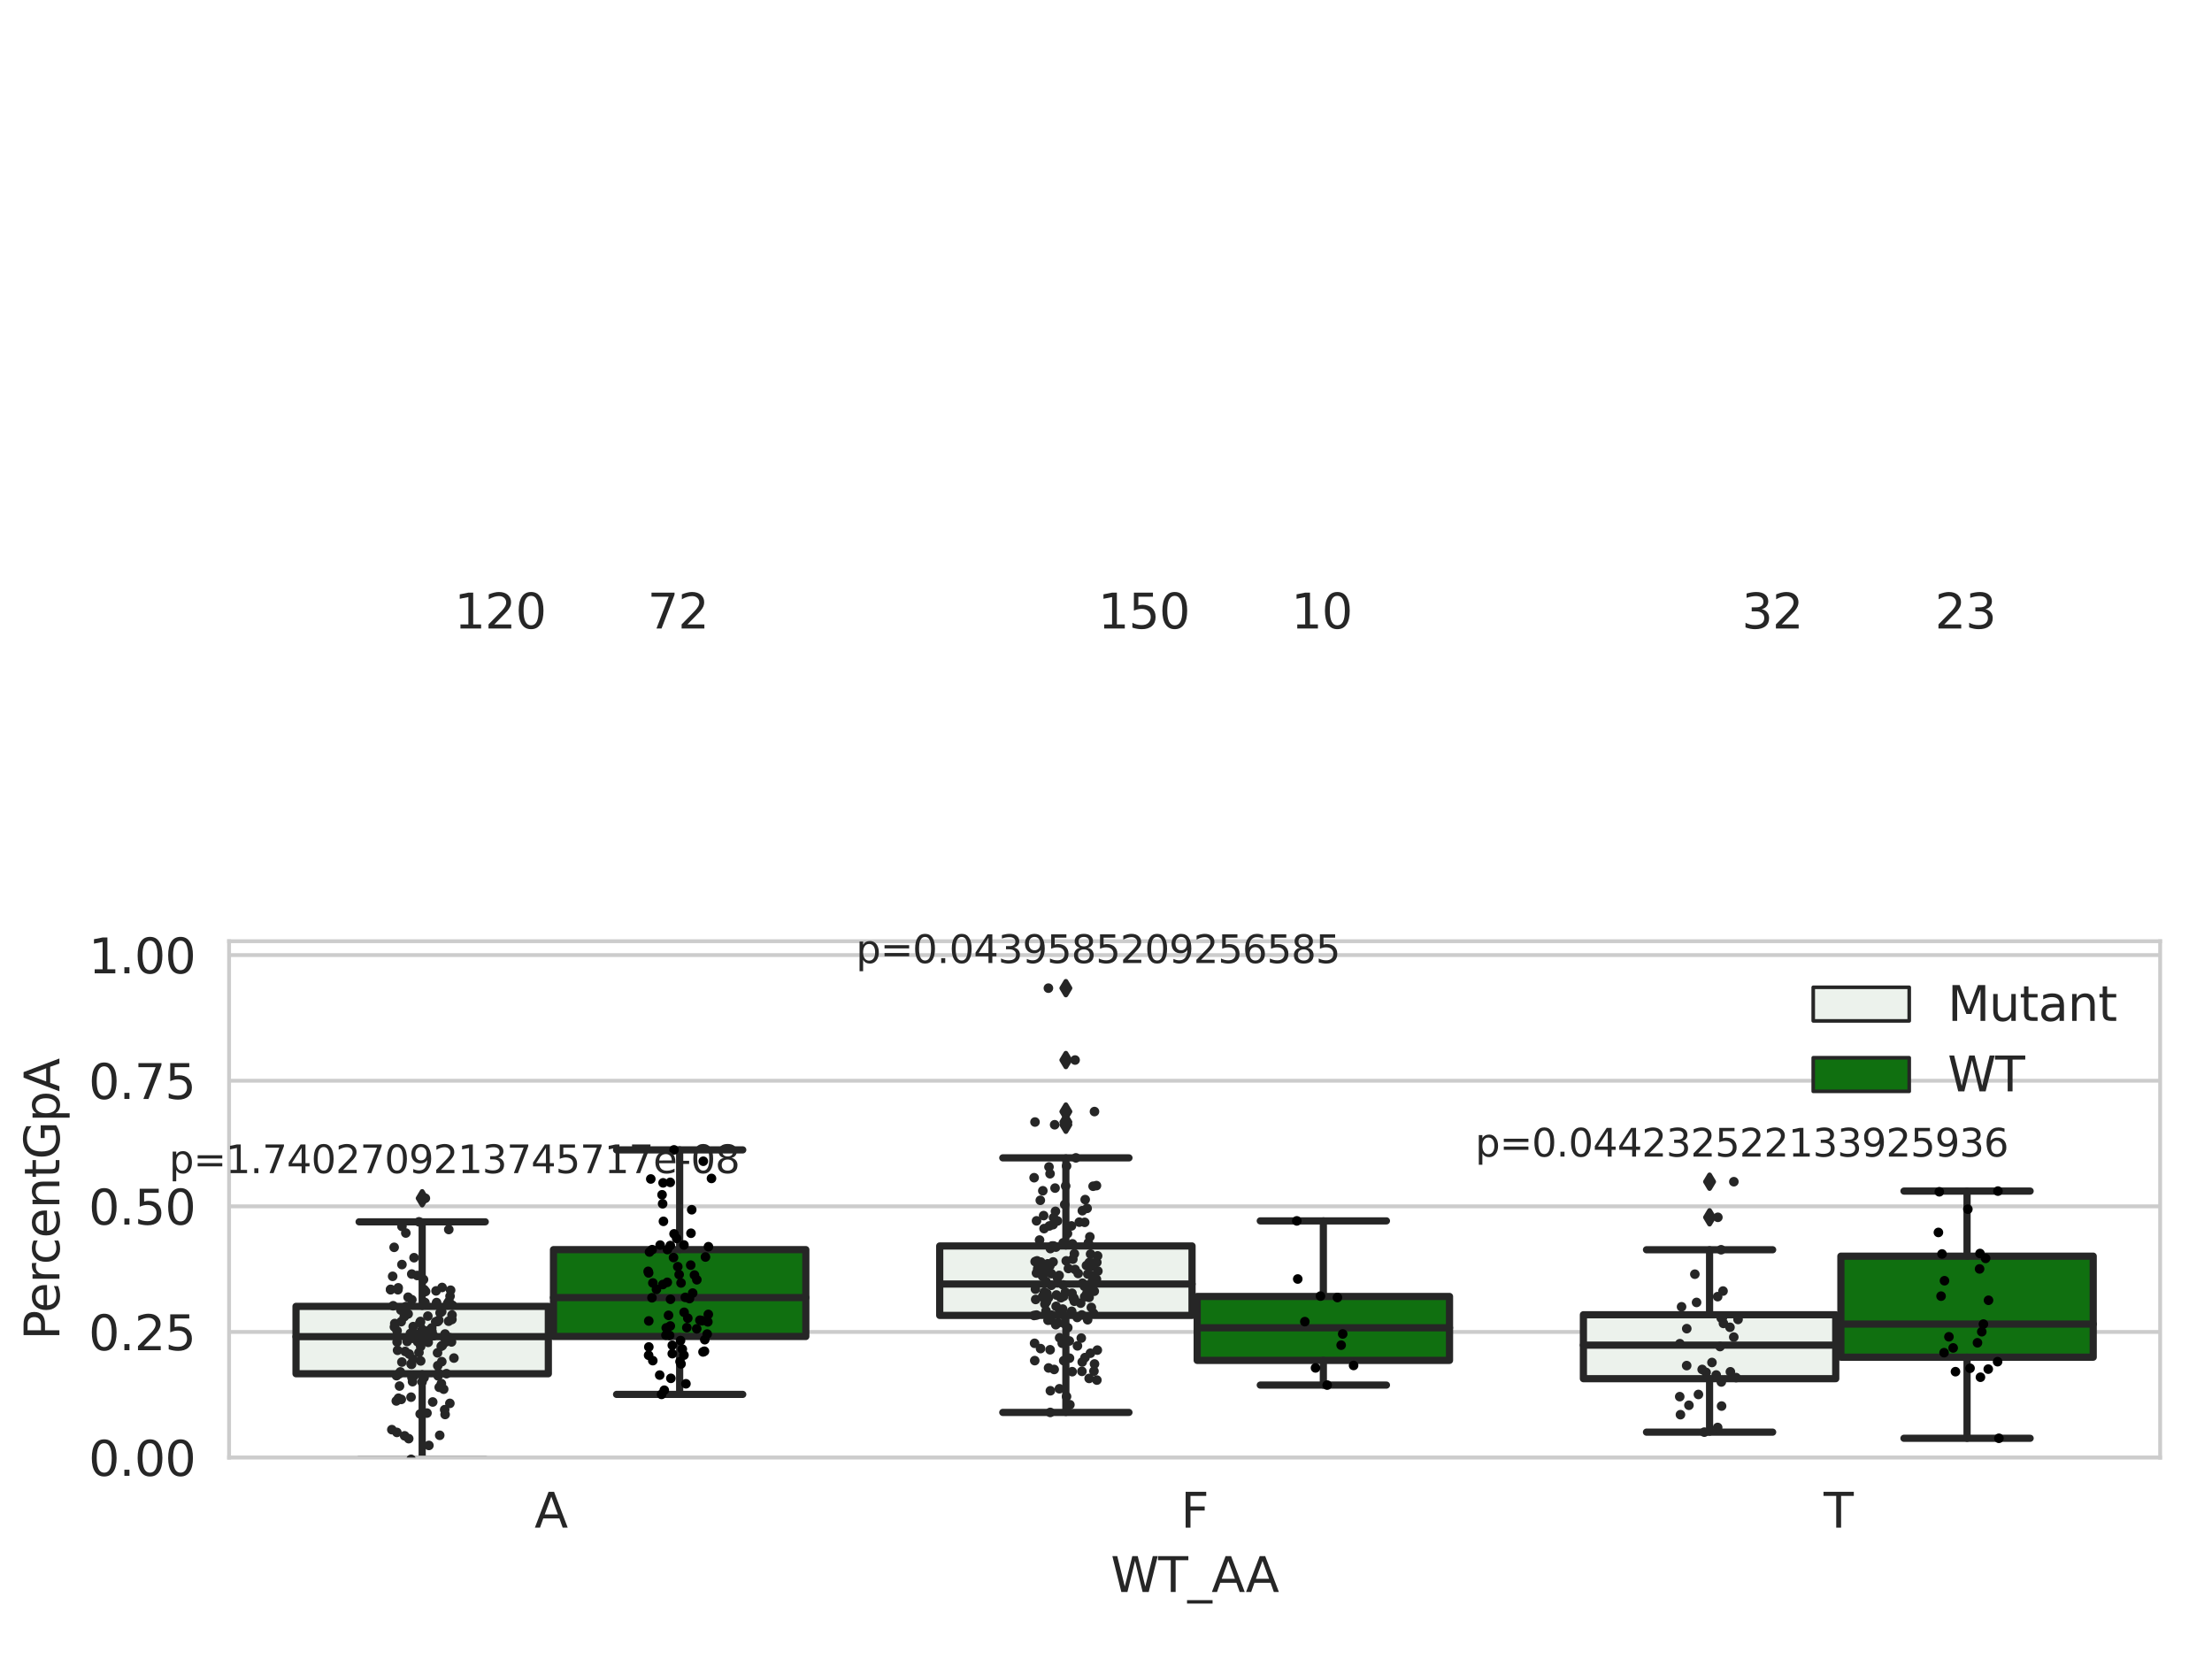 <?xml version="1.0" encoding="utf-8" standalone="no"?>
<!DOCTYPE svg PUBLIC "-//W3C//DTD SVG 1.1//EN"
  "http://www.w3.org/Graphics/SVG/1.1/DTD/svg11.dtd">
<svg xmlns:xlink="http://www.w3.org/1999/xlink" width="460.8pt" height="345.6pt" viewBox="0 0 460.8 345.6" xmlns="http://www.w3.org/2000/svg" version="1.1">
 <defs>
  <style type="text/css">*{stroke-linejoin: round; stroke-linecap: butt}</style>
 </defs>
 <g id="figure_1">
  <g id="patch_1">
   <path d="M 0 345.6 
L 460.8 345.6 
L 460.8 0 
L 0 0 
z
" style="fill: #ffffff"/>
  </g>
  <g id="axes_1">
   <g id="patch_2">
    <path d="M 47.72 303.64 
L 450 303.64 
L 450 196.071 
L 47.72 196.071 
z
" style="fill: #ffffff"/>
   </g>
   <g id="matplotlib.axis_1">
    <g id="xtick_1">
     <g id="text_1">
      <!-- A -->
      <g style="fill: #262626" transform="translate(111.346 318.238)scale(0.1 -0.1)">
       <defs>
        <path id="DejaVuSans-41" d="M 2188 4044 
L 1331 1722 
L 3047 1722 
L 2188 4044 
z
M 1831 4666 
L 2547 4666 
L 4325 0 
L 3669 0 
L 3244 1197 
L 1141 1197 
L 716 0 
L 50 0 
L 1831 4666 
z
" transform="scale(0.016)"/>
       </defs>
       <use xlink:href="#DejaVuSans-41"/>
      </g>
     </g>
    </g>
    <g id="xtick_2">
     <g id="text_2">
      <!-- F -->
      <g style="fill: #262626" transform="translate(245.984 318.238)scale(0.1 -0.1)">
       <defs>
        <path id="DejaVuSans-46" d="M 628 4666 
L 3309 4666 
L 3309 4134 
L 1259 4134 
L 1259 2759 
L 3109 2759 
L 3109 2228 
L 1259 2228 
L 1259 0 
L 628 0 
L 628 4666 
z
" transform="scale(0.016)"/>
       </defs>
       <use xlink:href="#DejaVuSans-46"/>
      </g>
     </g>
    </g>
    <g id="xtick_3">
     <g id="text_3">
      <!-- T -->
      <g style="fill: #262626" transform="translate(379.899 318.238)scale(0.1 -0.1)">
       <defs>
        <path id="DejaVuSans-54" d="M -19 4666 
L 3928 4666 
L 3928 4134 
L 2272 4134 
L 2272 0 
L 1638 0 
L 1638 4134 
L -19 4134 
L -19 4666 
z
" transform="scale(0.016)"/>
       </defs>
       <use xlink:href="#DejaVuSans-54"/>
      </g>
     </g>
    </g>
    <g id="text_4">
     <!-- WT_AA -->
     <g style="fill: #262626" transform="translate(231.384 331.638)scale(0.1 -0.1)">
      <defs>
       <path id="DejaVuSans-57" d="M 213 4666 
L 850 4666 
L 1831 722 
L 2809 4666 
L 3519 4666 
L 4500 722 
L 5478 4666 
L 6119 4666 
L 4947 0 
L 4153 0 
L 3169 4050 
L 2175 0 
L 1381 0 
L 213 4666 
z
" transform="scale(0.016)"/>
       <path id="DejaVuSans-5f" d="M 3263 -1063 
L 3263 -1509 
L -63 -1509 
L -63 -1063 
L 3263 -1063 
z
" transform="scale(0.016)"/>
      </defs>
      <use xlink:href="#DejaVuSans-57"/>
      <use xlink:href="#DejaVuSans-54" x="98.877"/>
      <use xlink:href="#DejaVuSans-5f" x="159.961"/>
      <use xlink:href="#DejaVuSans-41" x="209.961"/>
      <use xlink:href="#DejaVuSans-41" x="281.119"/>
     </g>
    </g>
   </g>
   <g id="matplotlib.axis_2">
    <g id="ytick_1">
     <g id="line2d_1">
      <path d="M 47.72 303.64 
L 450 303.64 
" clip-path="url(#p0a84cf896b)" style="fill: none; stroke: #cccccc; stroke-width: 0.8; stroke-linecap: round"/>
     </g>
     <g id="text_5">
      <!-- 0.00 -->
      <g style="fill: #262626" transform="translate(18.454 307.439)scale(0.1 -0.1)">
       <defs>
        <path id="DejaVuSans-30" d="M 2034 4250 
Q 1547 4250 1301 3770 
Q 1056 3291 1056 2328 
Q 1056 1369 1301 889 
Q 1547 409 2034 409 
Q 2525 409 2770 889 
Q 3016 1369 3016 2328 
Q 3016 3291 2770 3770 
Q 2525 4250 2034 4250 
z
M 2034 4750 
Q 2819 4750 3233 4129 
Q 3647 3509 3647 2328 
Q 3647 1150 3233 529 
Q 2819 -91 2034 -91 
Q 1250 -91 836 529 
Q 422 1150 422 2328 
Q 422 3509 836 4129 
Q 1250 4750 2034 4750 
z
" transform="scale(0.016)"/>
        <path id="DejaVuSans-2e" d="M 684 794 
L 1344 794 
L 1344 0 
L 684 0 
L 684 794 
z
" transform="scale(0.016)"/>
       </defs>
       <use xlink:href="#DejaVuSans-30"/>
       <use xlink:href="#DejaVuSans-2e" x="63.623"/>
       <use xlink:href="#DejaVuSans-30" x="95.41"/>
       <use xlink:href="#DejaVuSans-30" x="159.033"/>
      </g>
     </g>
    </g>
    <g id="ytick_2">
     <g id="line2d_2">
      <path d="M 47.72 277.471 
L 450 277.471 
" clip-path="url(#p0a84cf896b)" style="fill: none; stroke: #cccccc; stroke-width: 0.8; stroke-linecap: round"/>
     </g>
     <g id="text_6">
      <!-- 0.25 -->
      <g style="fill: #262626" transform="translate(18.454 281.27)scale(0.1 -0.1)">
       <defs>
        <path id="DejaVuSans-32" d="M 1228 531 
L 3431 531 
L 3431 0 
L 469 0 
L 469 531 
Q 828 903 1448 1529 
Q 2069 2156 2228 2338 
Q 2531 2678 2651 2914 
Q 2772 3150 2772 3378 
Q 2772 3750 2511 3984 
Q 2250 4219 1831 4219 
Q 1534 4219 1204 4116 
Q 875 4013 500 3803 
L 500 4441 
Q 881 4594 1212 4672 
Q 1544 4750 1819 4750 
Q 2544 4750 2975 4387 
Q 3406 4025 3406 3419 
Q 3406 3131 3298 2873 
Q 3191 2616 2906 2266 
Q 2828 2175 2409 1742 
Q 1991 1309 1228 531 
z
" transform="scale(0.016)"/>
        <path id="DejaVuSans-35" d="M 691 4666 
L 3169 4666 
L 3169 4134 
L 1269 4134 
L 1269 2991 
Q 1406 3038 1543 3061 
Q 1681 3084 1819 3084 
Q 2600 3084 3056 2656 
Q 3513 2228 3513 1497 
Q 3513 744 3044 326 
Q 2575 -91 1722 -91 
Q 1428 -91 1123 -41 
Q 819 9 494 109 
L 494 744 
Q 775 591 1075 516 
Q 1375 441 1709 441 
Q 2250 441 2565 725 
Q 2881 1009 2881 1497 
Q 2881 1984 2565 2268 
Q 2250 2553 1709 2553 
Q 1456 2553 1204 2497 
Q 953 2441 691 2322 
L 691 4666 
z
" transform="scale(0.016)"/>
       </defs>
       <use xlink:href="#DejaVuSans-30"/>
       <use xlink:href="#DejaVuSans-2e" x="63.623"/>
       <use xlink:href="#DejaVuSans-32" x="95.41"/>
       <use xlink:href="#DejaVuSans-35" x="159.033"/>
      </g>
     </g>
    </g>
    <g id="ytick_3">
     <g id="line2d_3">
      <path d="M 47.72 251.302 
L 450 251.302 
" clip-path="url(#p0a84cf896b)" style="fill: none; stroke: #cccccc; stroke-width: 0.8; stroke-linecap: round"/>
     </g>
     <g id="text_7">
      <!-- 0.50 -->
      <g style="fill: #262626" transform="translate(18.454 255.101)scale(0.1 -0.1)">
       <use xlink:href="#DejaVuSans-30"/>
       <use xlink:href="#DejaVuSans-2e" x="63.623"/>
       <use xlink:href="#DejaVuSans-35" x="95.41"/>
       <use xlink:href="#DejaVuSans-30" x="159.033"/>
      </g>
     </g>
    </g>
    <g id="ytick_4">
     <g id="line2d_4">
      <path d="M 47.72 225.133 
L 450 225.133 
" clip-path="url(#p0a84cf896b)" style="fill: none; stroke: #cccccc; stroke-width: 0.8; stroke-linecap: round"/>
     </g>
     <g id="text_8">
      <!-- 0.75 -->
      <g style="fill: #262626" transform="translate(18.454 228.932)scale(0.1 -0.1)">
       <defs>
        <path id="DejaVuSans-37" d="M 525 4666 
L 3525 4666 
L 3525 4397 
L 1831 0 
L 1172 0 
L 2766 4134 
L 525 4134 
L 525 4666 
z
" transform="scale(0.016)"/>
       </defs>
       <use xlink:href="#DejaVuSans-30"/>
       <use xlink:href="#DejaVuSans-2e" x="63.623"/>
       <use xlink:href="#DejaVuSans-37" x="95.41"/>
       <use xlink:href="#DejaVuSans-35" x="159.033"/>
      </g>
     </g>
    </g>
    <g id="ytick_5">
     <g id="line2d_5">
      <path d="M 47.72 198.964 
L 450 198.964 
" clip-path="url(#p0a84cf896b)" style="fill: none; stroke: #cccccc; stroke-width: 0.8; stroke-linecap: round"/>
     </g>
     <g id="text_9">
      <!-- 1.00 -->
      <g style="fill: #262626" transform="translate(18.454 202.763)scale(0.1 -0.1)">
       <defs>
        <path id="DejaVuSans-31" d="M 794 531 
L 1825 531 
L 1825 4091 
L 703 3866 
L 703 4441 
L 1819 4666 
L 2450 4666 
L 2450 531 
L 3481 531 
L 3481 0 
L 794 0 
L 794 531 
z
" transform="scale(0.016)"/>
       </defs>
       <use xlink:href="#DejaVuSans-31"/>
       <use xlink:href="#DejaVuSans-2e" x="63.623"/>
       <use xlink:href="#DejaVuSans-30" x="95.41"/>
       <use xlink:href="#DejaVuSans-30" x="159.033"/>
      </g>
     </g>
    </g>
    <g id="text_10">
     <!-- PercentGpA -->
     <g style="fill: #262626" transform="translate(12.375 279.132)rotate(-90)scale(0.1 -0.1)">
      <defs>
       <path id="DejaVuSans-50" d="M 1259 4147 
L 1259 2394 
L 2053 2394 
Q 2494 2394 2734 2622 
Q 2975 2850 2975 3272 
Q 2975 3691 2734 3919 
Q 2494 4147 2053 4147 
L 1259 4147 
z
M 628 4666 
L 2053 4666 
Q 2838 4666 3239 4311 
Q 3641 3956 3641 3272 
Q 3641 2581 3239 2228 
Q 2838 1875 2053 1875 
L 1259 1875 
L 1259 0 
L 628 0 
L 628 4666 
z
" transform="scale(0.016)"/>
       <path id="DejaVuSans-65" d="M 3597 1894 
L 3597 1613 
L 953 1613 
Q 991 1019 1311 708 
Q 1631 397 2203 397 
Q 2534 397 2845 478 
Q 3156 559 3463 722 
L 3463 178 
Q 3153 47 2828 -22 
Q 2503 -91 2169 -91 
Q 1331 -91 842 396 
Q 353 884 353 1716 
Q 353 2575 817 3079 
Q 1281 3584 2069 3584 
Q 2775 3584 3186 3129 
Q 3597 2675 3597 1894 
z
M 3022 2063 
Q 3016 2534 2758 2815 
Q 2500 3097 2075 3097 
Q 1594 3097 1305 2825 
Q 1016 2553 972 2059 
L 3022 2063 
z
" transform="scale(0.016)"/>
       <path id="DejaVuSans-72" d="M 2631 2963 
Q 2534 3019 2420 3045 
Q 2306 3072 2169 3072 
Q 1681 3072 1420 2755 
Q 1159 2438 1159 1844 
L 1159 0 
L 581 0 
L 581 3500 
L 1159 3500 
L 1159 2956 
Q 1341 3275 1631 3429 
Q 1922 3584 2338 3584 
Q 2397 3584 2469 3576 
Q 2541 3569 2628 3553 
L 2631 2963 
z
" transform="scale(0.016)"/>
       <path id="DejaVuSans-63" d="M 3122 3366 
L 3122 2828 
Q 2878 2963 2633 3030 
Q 2388 3097 2138 3097 
Q 1578 3097 1268 2742 
Q 959 2388 959 1747 
Q 959 1106 1268 751 
Q 1578 397 2138 397 
Q 2388 397 2633 464 
Q 2878 531 3122 666 
L 3122 134 
Q 2881 22 2623 -34 
Q 2366 -91 2075 -91 
Q 1284 -91 818 406 
Q 353 903 353 1747 
Q 353 2603 823 3093 
Q 1294 3584 2113 3584 
Q 2378 3584 2631 3529 
Q 2884 3475 3122 3366 
z
" transform="scale(0.016)"/>
       <path id="DejaVuSans-6e" d="M 3513 2113 
L 3513 0 
L 2938 0 
L 2938 2094 
Q 2938 2591 2744 2837 
Q 2550 3084 2163 3084 
Q 1697 3084 1428 2787 
Q 1159 2491 1159 1978 
L 1159 0 
L 581 0 
L 581 3500 
L 1159 3500 
L 1159 2956 
Q 1366 3272 1645 3428 
Q 1925 3584 2291 3584 
Q 2894 3584 3203 3211 
Q 3513 2838 3513 2113 
z
" transform="scale(0.016)"/>
       <path id="DejaVuSans-74" d="M 1172 4494 
L 1172 3500 
L 2356 3500 
L 2356 3053 
L 1172 3053 
L 1172 1153 
Q 1172 725 1289 603 
Q 1406 481 1766 481 
L 2356 481 
L 2356 0 
L 1766 0 
Q 1100 0 847 248 
Q 594 497 594 1153 
L 594 3053 
L 172 3053 
L 172 3500 
L 594 3500 
L 594 4494 
L 1172 4494 
z
" transform="scale(0.016)"/>
       <path id="DejaVuSans-47" d="M 3809 666 
L 3809 1919 
L 2778 1919 
L 2778 2438 
L 4434 2438 
L 4434 434 
Q 4069 175 3628 42 
Q 3188 -91 2688 -91 
Q 1594 -91 976 548 
Q 359 1188 359 2328 
Q 359 3472 976 4111 
Q 1594 4750 2688 4750 
Q 3144 4750 3555 4637 
Q 3966 4525 4313 4306 
L 4313 3634 
Q 3963 3931 3569 4081 
Q 3175 4231 2741 4231 
Q 1884 4231 1454 3753 
Q 1025 3275 1025 2328 
Q 1025 1384 1454 906 
Q 1884 428 2741 428 
Q 3075 428 3337 486 
Q 3600 544 3809 666 
z
" transform="scale(0.016)"/>
       <path id="DejaVuSans-70" d="M 1159 525 
L 1159 -1331 
L 581 -1331 
L 581 3500 
L 1159 3500 
L 1159 2969 
Q 1341 3281 1617 3432 
Q 1894 3584 2278 3584 
Q 2916 3584 3314 3078 
Q 3713 2572 3713 1747 
Q 3713 922 3314 415 
Q 2916 -91 2278 -91 
Q 1894 -91 1617 61 
Q 1341 213 1159 525 
z
M 3116 1747 
Q 3116 2381 2855 2742 
Q 2594 3103 2138 3103 
Q 1681 3103 1420 2742 
Q 1159 2381 1159 1747 
Q 1159 1113 1420 752 
Q 1681 391 2138 391 
Q 2594 391 2855 752 
Q 3116 1113 3116 1747 
z
" transform="scale(0.016)"/>
      </defs>
      <use xlink:href="#DejaVuSans-50"/>
      <use xlink:href="#DejaVuSans-65" x="56.678"/>
      <use xlink:href="#DejaVuSans-72" x="118.201"/>
      <use xlink:href="#DejaVuSans-63" x="157.064"/>
      <use xlink:href="#DejaVuSans-65" x="212.045"/>
      <use xlink:href="#DejaVuSans-6e" x="273.568"/>
      <use xlink:href="#DejaVuSans-74" x="336.947"/>
      <use xlink:href="#DejaVuSans-47" x="376.156"/>
      <use xlink:href="#DejaVuSans-70" x="453.646"/>
      <use xlink:href="#DejaVuSans-41" x="517.123"/>
     </g>
    </g>
   </g>
   <g id="patch_3">
    <path d="M 61.666 286.176 
L 114.23 286.176 
L 114.23 272.139 
L 61.666 272.139 
L 61.666 286.176 
z
" clip-path="url(#p0a84cf896b)" style="fill: #ecf2ec; stroke: #262626; stroke-width: 1.5; stroke-linejoin: miter"/>
   </g>
   <g id="patch_4">
    <path d="M 115.303 278.413 
L 167.868 278.413 
L 167.868 260.321 
L 115.303 260.321 
L 115.303 278.413 
z
" clip-path="url(#p0a84cf896b)" style="fill: #107010; stroke: #262626; stroke-width: 1.5; stroke-linejoin: miter"/>
   </g>
   <g id="patch_5">
    <path d="M 195.759 274.026 
L 248.324 274.026 
L 248.324 259.558 
L 195.759 259.558 
L 195.759 274.026 
z
" clip-path="url(#p0a84cf896b)" style="fill: #ecf2ec; stroke: #262626; stroke-width: 1.5; stroke-linejoin: miter"/>
   </g>
   <g id="patch_6">
    <path d="M 249.396 283.392 
L 301.961 283.392 
L 301.961 270.074 
L 249.396 270.074 
L 249.396 283.392 
z
" clip-path="url(#p0a84cf896b)" style="fill: #107010; stroke: #262626; stroke-width: 1.5; stroke-linejoin: miter"/>
   </g>
   <g id="patch_7">
    <path d="M 329.852 287.204 
L 382.417 287.204 
L 382.417 273.884 
L 329.852 273.884 
L 329.852 287.204 
z
" clip-path="url(#p0a84cf896b)" style="fill: #ecf2ec; stroke: #262626; stroke-width: 1.5; stroke-linejoin: miter"/>
   </g>
   <g id="patch_8">
    <path d="M 383.49 282.728 
L 436.054 282.728 
L 436.054 261.682 
L 383.49 261.682 
L 383.49 282.728 
z
" clip-path="url(#p0a84cf896b)" style="fill: #107010; stroke: #262626; stroke-width: 1.5; stroke-linejoin: miter"/>
   </g>
   <g id="patch_9">
    <path d="M 114.767 303.64 
L 114.767 303.64 
L 114.767 303.64 
L 114.767 303.64 
z
" clip-path="url(#p0a84cf896b)" style="fill: #ecf2ec; stroke: #262626; stroke-width: 0.75; stroke-linejoin: miter"/>
   </g>
   <g id="patch_10">
    <path d="M 114.767 303.64 
L 114.767 303.64 
L 114.767 303.64 
L 114.767 303.64 
z
" clip-path="url(#p0a84cf896b)" style="fill: #107010; stroke: #262626; stroke-width: 0.75; stroke-linejoin: miter"/>
   </g>
   <g id="PathCollection_1"/>
   <g id="PathCollection_2"/>
   <g id="line2d_6">
    <path d="M 87.948 286.176 
L 87.948 304.002 
" clip-path="url(#p0a84cf896b)" style="fill: none; stroke: #262626; stroke-width: 1.5; stroke-linecap: round"/>
   </g>
   <g id="line2d_7">
    <path d="M 87.948 272.139 
L 87.948 254.529 
" clip-path="url(#p0a84cf896b)" style="fill: none; stroke: #262626; stroke-width: 1.5; stroke-linecap: round"/>
   </g>
   <g id="line2d_8">
    <path d="M 74.807 304.002 
L 101.089 304.002 
" clip-path="url(#p0a84cf896b)" style="fill: none; stroke: #262626; stroke-width: 1.5; stroke-linecap: round"/>
   </g>
   <g id="line2d_9">
    <path d="M 74.807 254.529 
L 101.089 254.529 
" clip-path="url(#p0a84cf896b)" style="fill: none; stroke: #262626; stroke-width: 1.5; stroke-linecap: round"/>
   </g>
   <g id="line2d_10">
    <defs>
     <path id="mc3b379218a" d="M -0 1.414 
L 0.849 0 
L 0 -1.414 
L -0.849 -0 
z
" style="stroke: #262626; stroke-linejoin: miter"/>
    </defs>
    <g clip-path="url(#p0a84cf896b)">
     <use xlink:href="#mc3b379218a" x="87.948" y="309.487" style="fill: #262626; stroke: #262626; stroke-linejoin: miter"/>
     <use xlink:href="#mc3b379218a" x="87.948" y="249.618" style="fill: #262626; stroke: #262626; stroke-linejoin: miter"/>
    </g>
   </g>
   <g id="line2d_11">
    <path d="M 141.585 278.413 
L 141.585 290.476 
" clip-path="url(#p0a84cf896b)" style="fill: none; stroke: #262626; stroke-width: 1.5; stroke-linecap: round"/>
   </g>
   <g id="line2d_12">
    <path d="M 141.585 260.321 
L 141.585 239.541 
" clip-path="url(#p0a84cf896b)" style="fill: none; stroke: #262626; stroke-width: 1.5; stroke-linecap: round"/>
   </g>
   <g id="line2d_13">
    <path d="M 128.444 290.476 
L 154.726 290.476 
" clip-path="url(#p0a84cf896b)" style="fill: none; stroke: #262626; stroke-width: 1.5; stroke-linecap: round"/>
   </g>
   <g id="line2d_14">
    <path d="M 128.444 239.541 
L 154.726 239.541 
" clip-path="url(#p0a84cf896b)" style="fill: none; stroke: #262626; stroke-width: 1.5; stroke-linecap: round"/>
   </g>
   <g id="line2d_15"/>
   <g id="line2d_16">
    <path d="M 222.041 274.026 
L 222.041 294.233 
" clip-path="url(#p0a84cf896b)" style="fill: none; stroke: #262626; stroke-width: 1.5; stroke-linecap: round"/>
   </g>
   <g id="line2d_17">
    <path d="M 222.041 259.558 
L 222.041 241.204 
" clip-path="url(#p0a84cf896b)" style="fill: none; stroke: #262626; stroke-width: 1.5; stroke-linecap: round"/>
   </g>
   <g id="line2d_18">
    <path d="M 208.9 294.233 
L 235.182 294.233 
" clip-path="url(#p0a84cf896b)" style="fill: none; stroke: #262626; stroke-width: 1.5; stroke-linecap: round"/>
   </g>
   <g id="line2d_19">
    <path d="M 208.9 241.204 
L 235.182 241.204 
" clip-path="url(#p0a84cf896b)" style="fill: none; stroke: #262626; stroke-width: 1.5; stroke-linecap: round"/>
   </g>
   <g id="line2d_20">
    <g clip-path="url(#p0a84cf896b)">
     <use xlink:href="#mc3b379218a" x="222.041" y="205.85" style="fill: #262626; stroke: #262626; stroke-linejoin: miter"/>
     <use xlink:href="#mc3b379218a" x="222.041" y="231.56" style="fill: #262626; stroke: #262626; stroke-linejoin: miter"/>
     <use xlink:href="#mc3b379218a" x="222.041" y="220.825" style="fill: #262626; stroke: #262626; stroke-linejoin: miter"/>
     <use xlink:href="#mc3b379218a" x="222.041" y="233.739" style="fill: #262626; stroke: #262626; stroke-linejoin: miter"/>
     <use xlink:href="#mc3b379218a" x="222.041" y="234.306" style="fill: #262626; stroke: #262626; stroke-linejoin: miter"/>
    </g>
   </g>
   <g id="line2d_21">
    <path d="M 275.679 283.392 
L 275.679 288.538 
" clip-path="url(#p0a84cf896b)" style="fill: none; stroke: #262626; stroke-width: 1.5; stroke-linecap: round"/>
   </g>
   <g id="line2d_22">
    <path d="M 275.679 270.074 
L 275.679 254.333 
" clip-path="url(#p0a84cf896b)" style="fill: none; stroke: #262626; stroke-width: 1.5; stroke-linecap: round"/>
   </g>
   <g id="line2d_23">
    <path d="M 262.538 288.538 
L 288.82 288.538 
" clip-path="url(#p0a84cf896b)" style="fill: none; stroke: #262626; stroke-width: 1.5; stroke-linecap: round"/>
   </g>
   <g id="line2d_24">
    <path d="M 262.538 254.333 
L 288.82 254.333 
" clip-path="url(#p0a84cf896b)" style="fill: none; stroke: #262626; stroke-width: 1.5; stroke-linecap: round"/>
   </g>
   <g id="line2d_25"/>
   <g id="line2d_26">
    <path d="M 356.135 287.204 
L 356.135 298.34 
" clip-path="url(#p0a84cf896b)" style="fill: none; stroke: #262626; stroke-width: 1.5; stroke-linecap: round"/>
   </g>
   <g id="line2d_27">
    <path d="M 356.135 273.884 
L 356.135 260.347 
" clip-path="url(#p0a84cf896b)" style="fill: none; stroke: #262626; stroke-width: 1.5; stroke-linecap: round"/>
   </g>
   <g id="line2d_28">
    <path d="M 342.994 298.34 
L 369.276 298.34 
" clip-path="url(#p0a84cf896b)" style="fill: none; stroke: #262626; stroke-width: 1.5; stroke-linecap: round"/>
   </g>
   <g id="line2d_29">
    <path d="M 342.994 260.347 
L 369.276 260.347 
" clip-path="url(#p0a84cf896b)" style="fill: none; stroke: #262626; stroke-width: 1.5; stroke-linecap: round"/>
   </g>
   <g id="line2d_30">
    <g clip-path="url(#p0a84cf896b)">
     <use xlink:href="#mc3b379218a" x="356.135" y="253.589" style="fill: #262626; stroke: #262626; stroke-linejoin: miter"/>
     <use xlink:href="#mc3b379218a" x="356.135" y="246.171" style="fill: #262626; stroke: #262626; stroke-linejoin: miter"/>
    </g>
   </g>
   <g id="line2d_31">
    <path d="M 409.772 282.728 
L 409.772 299.621 
" clip-path="url(#p0a84cf896b)" style="fill: none; stroke: #262626; stroke-width: 1.5; stroke-linecap: round"/>
   </g>
   <g id="line2d_32">
    <path d="M 409.772 261.682 
L 409.772 248.125 
" clip-path="url(#p0a84cf896b)" style="fill: none; stroke: #262626; stroke-width: 1.5; stroke-linecap: round"/>
   </g>
   <g id="line2d_33">
    <path d="M 396.631 299.621 
L 422.913 299.621 
" clip-path="url(#p0a84cf896b)" style="fill: none; stroke: #262626; stroke-width: 1.5; stroke-linecap: round"/>
   </g>
   <g id="line2d_34">
    <path d="M 396.631 248.125 
L 422.913 248.125 
" clip-path="url(#p0a84cf896b)" style="fill: none; stroke: #262626; stroke-width: 1.5; stroke-linecap: round"/>
   </g>
   <g id="line2d_35"/>
   <g id="line2d_36">
    <path d="M 61.666 278.45 
L 114.23 278.45 
" clip-path="url(#p0a84cf896b)" style="fill: none; stroke: #262626; stroke-width: 1.5; stroke-linecap: round"/>
   </g>
   <g id="line2d_37">
    <path d="M 115.303 270.307 
L 167.868 270.307 
" clip-path="url(#p0a84cf896b)" style="fill: none; stroke: #262626; stroke-width: 1.5; stroke-linecap: round"/>
   </g>
   <g id="line2d_38">
    <path d="M 195.759 267.49 
L 248.324 267.49 
" clip-path="url(#p0a84cf896b)" style="fill: none; stroke: #262626; stroke-width: 1.5; stroke-linecap: round"/>
   </g>
   <g id="line2d_39">
    <path d="M 249.396 276.605 
L 301.961 276.605 
" clip-path="url(#p0a84cf896b)" style="fill: none; stroke: #262626; stroke-width: 1.5; stroke-linecap: round"/>
   </g>
   <g id="line2d_40">
    <path d="M 329.852 280.213 
L 382.417 280.213 
" clip-path="url(#p0a84cf896b)" style="fill: none; stroke: #262626; stroke-width: 1.5; stroke-linecap: round"/>
   </g>
   <g id="line2d_41">
    <path d="M 383.49 275.831 
L 436.054 275.831 
" clip-path="url(#p0a84cf896b)" style="fill: none; stroke: #262626; stroke-width: 1.5; stroke-linecap: round"/>
   </g>
   <g id="patch_11">
    <path d="M 47.72 303.64 
L 47.72 196.071 
" style="fill: none; stroke: #cccccc; stroke-width: 0.8; stroke-linejoin: miter; stroke-linecap: square"/>
   </g>
   <g id="patch_12">
    <path d="M 450 303.64 
L 450 196.071 
" style="fill: none; stroke: #cccccc; stroke-width: 0.8; stroke-linejoin: miter; stroke-linecap: square"/>
   </g>
   <g id="patch_13">
    <path d="M 47.72 303.64 
L 450 303.64 
" style="fill: none; stroke: #cccccc; stroke-width: 0.8; stroke-linejoin: miter; stroke-linecap: square"/>
   </g>
   <g id="patch_14">
    <path d="M 47.72 196.071 
L 450 196.071 
" style="fill: none; stroke: #cccccc; stroke-width: 0.8; stroke-linejoin: miter; stroke-linecap: square"/>
   </g>
   <g id="PathCollection_3">
    <defs>
     <path id="C0_0_a5c50a0cba" d="M 0 1 
C 0.265 1 0.52 0.895 0.707 0.707 
C 0.895 0.52 1 0.265 1 -0 
C 1 -0.265 0.895 -0.52 0.707 -0.707 
C 0.52 -0.895 0.265 -1 0 -1 
C -0.265 -1 -0.52 -0.895 -0.707 -0.707 
C -0.895 -0.52 -1 -0.265 -1 0 
C -1 0.265 -0.895 0.52 -0.707 0.707 
C -0.52 0.895 -0.265 1 0 1 
z
"/>
    </defs>
    <g clip-path="url(#p0a84cf896b)">
     <use xlink:href="#C0_0_a5c50a0cba" x="91.947" y="288.232" style="fill: #262626"/>
    </g>
    <g clip-path="url(#p0a84cf896b)">
     <use xlink:href="#C0_0_a5c50a0cba" x="89.156" y="277.229" style="fill: #262626"/>
    </g>
    <g clip-path="url(#p0a84cf896b)">
     <use xlink:href="#C0_0_a5c50a0cba" x="81.902" y="272.011" style="fill: #262626"/>
    </g>
    <g clip-path="url(#p0a84cf896b)">
     <use xlink:href="#C0_0_a5c50a0cba" x="86.078" y="276.357" style="fill: #262626"/>
    </g>
    <g clip-path="url(#p0a84cf896b)">
     <use xlink:href="#C0_0_a5c50a0cba" x="87.531" y="294.555" style="fill: #262626"/>
    </g>
    <g clip-path="url(#p0a84cf896b)">
     <use xlink:href="#C0_0_a5c50a0cba" x="86.062" y="283.172" style="fill: #262626"/>
    </g>
    <g clip-path="url(#p0a84cf896b)">
     <use xlink:href="#C0_0_a5c50a0cba" x="92.86" y="279.551" style="fill: #262626"/>
    </g>
    <g clip-path="url(#p0a84cf896b)">
     <use xlink:href="#C0_0_a5c50a0cba" x="91.33" y="286.095" style="fill: #262626"/>
    </g>
    <g clip-path="url(#p0a84cf896b)">
     <use xlink:href="#C0_0_a5c50a0cba" x="87.64" y="283.507" style="fill: #262626"/>
    </g>
    <g clip-path="url(#p0a84cf896b)">
     <use xlink:href="#C0_0_a5c50a0cba" x="90.762" y="275.35" style="fill: #262626"/>
    </g>
    <g clip-path="url(#p0a84cf896b)">
     <use xlink:href="#C0_0_a5c50a0cba" x="89.201" y="279.633" style="fill: #262626"/>
    </g>
    <g clip-path="url(#p0a84cf896b)">
     <use xlink:href="#C0_0_a5c50a0cba" x="81.798" y="265.881" style="fill: #262626"/>
    </g>
    <g clip-path="url(#p0a84cf896b)">
     <use xlink:href="#C0_0_a5c50a0cba" x="89.13" y="274.17" style="fill: #262626"/>
    </g>
    <g clip-path="url(#p0a84cf896b)">
     <use xlink:href="#C0_0_a5c50a0cba" x="82.238" y="275.715" style="fill: #262626"/>
    </g>
    <g clip-path="url(#p0a84cf896b)">
     <use xlink:href="#C0_0_a5c50a0cba" x="91.915" y="280.452" style="fill: #262626"/>
    </g>
    <g clip-path="url(#p0a84cf896b)">
     <use xlink:href="#C0_0_a5c50a0cba" x="85.776" y="265.41" style="fill: #262626"/>
    </g>
    <g clip-path="url(#p0a84cf896b)">
     <use xlink:href="#C0_0_a5c50a0cba" x="92.496" y="278.54" style="fill: #262626"/>
    </g>
    <g clip-path="url(#p0a84cf896b)">
     <use xlink:href="#C0_0_a5c50a0cba" x="82.162" y="276.422" style="fill: #262626"/>
    </g>
    <g clip-path="url(#p0a84cf896b)">
     <use xlink:href="#C0_0_a5c50a0cba" x="83.228" y="288.742" style="fill: #262626"/>
    </g>
    <g clip-path="url(#p0a84cf896b)">
     <use xlink:href="#C0_0_a5c50a0cba" x="85.144" y="299.698" style="fill: #262626"/>
    </g>
    <g clip-path="url(#p0a84cf896b)">
     <use xlink:href="#C0_0_a5c50a0cba" x="83.722" y="283.743" style="fill: #262626"/>
    </g>
    <g clip-path="url(#p0a84cf896b)">
     <use xlink:href="#C0_0_a5c50a0cba" x="84.539" y="256.86" style="fill: #262626"/>
    </g>
    <g clip-path="url(#p0a84cf896b)">
     <use xlink:href="#C0_0_a5c50a0cba" x="85.644" y="304.002" style="fill: #262626"/>
    </g>
    <g clip-path="url(#p0a84cf896b)">
     <use xlink:href="#C0_0_a5c50a0cba" x="92.634" y="293.666" style="fill: #262626"/>
    </g>
    <g clip-path="url(#p0a84cf896b)">
     <use xlink:href="#C0_0_a5c50a0cba" x="94.237" y="271.91" style="fill: #262626"/>
    </g>
    <g clip-path="url(#p0a84cf896b)">
     <use xlink:href="#C0_0_a5c50a0cba" x="93.534" y="271.083" style="fill: #262626"/>
    </g>
    <g clip-path="url(#p0a84cf896b)">
     <use xlink:href="#C0_0_a5c50a0cba" x="90.309" y="278.26" style="fill: #262626"/>
    </g>
    <g clip-path="url(#p0a84cf896b)">
     <use xlink:href="#C0_0_a5c50a0cba" x="87.81" y="279.146" style="fill: #262626"/>
    </g>
    <g clip-path="url(#p0a84cf896b)">
     <use xlink:href="#C0_0_a5c50a0cba" x="81.626" y="297.822" style="fill: #262626"/>
    </g>
    <g clip-path="url(#p0a84cf896b)">
     <use xlink:href="#C0_0_a5c50a0cba" x="85.941" y="287.827" style="fill: #262626"/>
    </g>
    <g clip-path="url(#p0a84cf896b)">
     <use xlink:href="#C0_0_a5c50a0cba" x="82.599" y="286.58" style="fill: #262626"/>
    </g>
    <g clip-path="url(#p0a84cf896b)">
     <use xlink:href="#C0_0_a5c50a0cba" x="92.034" y="283.657" style="fill: #262626"/>
    </g>
    <g clip-path="url(#p0a84cf896b)">
     <use xlink:href="#C0_0_a5c50a0cba" x="92.727" y="294.662" style="fill: #262626"/>
    </g>
    <g clip-path="url(#p0a84cf896b)">
     <use xlink:href="#C0_0_a5c50a0cba" x="82.821" y="281.293" style="fill: #262626"/>
    </g>
    <g clip-path="url(#p0a84cf896b)">
     <use xlink:href="#C0_0_a5c50a0cba" x="84.406" y="281.532" style="fill: #262626"/>
    </g>
    <g clip-path="url(#p0a84cf896b)">
     <use xlink:href="#C0_0_a5c50a0cba" x="85.252" y="282.071" style="fill: #262626"/>
    </g>
    <g clip-path="url(#p0a84cf896b)">
     <use xlink:href="#C0_0_a5c50a0cba" x="91.676" y="273.491" style="fill: #262626"/>
    </g>
    <g clip-path="url(#p0a84cf896b)">
     <use xlink:href="#C0_0_a5c50a0cba" x="88.61" y="249.618" style="fill: #262626"/>
    </g>
    <g clip-path="url(#p0a84cf896b)">
     <use xlink:href="#C0_0_a5c50a0cba" x="86.741" y="278.732" style="fill: #262626"/>
    </g>
    <g clip-path="url(#p0a84cf896b)">
     <use xlink:href="#C0_0_a5c50a0cba" x="83.017" y="291.269" style="fill: #262626"/>
    </g>
    <g clip-path="url(#p0a84cf896b)">
     <use xlink:href="#C0_0_a5c50a0cba" x="93.714" y="292.35" style="fill: #262626"/>
    </g>
    <g clip-path="url(#p0a84cf896b)">
     <use xlink:href="#C0_0_a5c50a0cba" x="88.522" y="271.331" style="fill: #262626"/>
    </g>
    <g clip-path="url(#p0a84cf896b)">
     <use xlink:href="#C0_0_a5c50a0cba" x="94.059" y="279.548" style="fill: #262626"/>
    </g>
    <g clip-path="url(#p0a84cf896b)">
     <use xlink:href="#C0_0_a5c50a0cba" x="89.349" y="301.107" style="fill: #262626"/>
    </g>
    <g clip-path="url(#p0a84cf896b)">
     <use xlink:href="#C0_0_a5c50a0cba" x="92.152" y="280.272" style="fill: #262626"/>
    </g>
    <g clip-path="url(#p0a84cf896b)">
     <use xlink:href="#C0_0_a5c50a0cba" x="82.559" y="291.843" style="fill: #262626"/>
    </g>
    <g clip-path="url(#p0a84cf896b)">
     <use xlink:href="#C0_0_a5c50a0cba" x="87.548" y="275.556" style="fill: #262626"/>
    </g>
    <g clip-path="url(#p0a84cf896b)">
     <use xlink:href="#C0_0_a5c50a0cba" x="87.92" y="287.881" style="fill: #262626"/>
    </g>
    <g clip-path="url(#p0a84cf896b)">
     <use xlink:href="#C0_0_a5c50a0cba" x="93.873" y="268.776" style="fill: #262626"/>
    </g>
    <g clip-path="url(#p0a84cf896b)">
     <use xlink:href="#C0_0_a5c50a0cba" x="93.754" y="270.015" style="fill: #262626"/>
    </g>
    <g clip-path="url(#p0a84cf896b)">
     <use xlink:href="#C0_0_a5c50a0cba" x="92.43" y="289.393" style="fill: #262626"/>
    </g>
    <g clip-path="url(#p0a84cf896b)">
     <use xlink:href="#C0_0_a5c50a0cba" x="88.228" y="266.55" style="fill: #262626"/>
    </g>
    <g clip-path="url(#p0a84cf896b)">
     <use xlink:href="#C0_0_a5c50a0cba" x="85.012" y="270.229" style="fill: #262626"/>
    </g>
    <g clip-path="url(#p0a84cf896b)">
     <use xlink:href="#C0_0_a5c50a0cba" x="85.628" y="291.052" style="fill: #262626"/>
    </g>
    <g clip-path="url(#p0a84cf896b)">
     <use xlink:href="#C0_0_a5c50a0cba" x="82.897" y="268.678" style="fill: #262626"/>
    </g>
    <g clip-path="url(#p0a84cf896b)">
     <use xlink:href="#C0_0_a5c50a0cba" x="90.839" y="268.915" style="fill: #262626"/>
    </g>
    <g clip-path="url(#p0a84cf896b)">
     <use xlink:href="#C0_0_a5c50a0cba" x="83.592" y="291.517" style="fill: #262626"/>
    </g>
    <g clip-path="url(#p0a84cf896b)">
     <use xlink:href="#C0_0_a5c50a0cba" x="89.993" y="277.359" style="fill: #262626"/>
    </g>
    <g clip-path="url(#p0a84cf896b)">
     <use xlink:href="#C0_0_a5c50a0cba" x="84.822" y="279.45" style="fill: #262626"/>
    </g>
    <g clip-path="url(#p0a84cf896b)">
     <use xlink:href="#C0_0_a5c50a0cba" x="83.904" y="309.487" style="fill: #262626"/>
    </g>
    <g clip-path="url(#p0a84cf896b)">
     <use xlink:href="#C0_0_a5c50a0cba" x="85.496" y="277.777" style="fill: #262626"/>
    </g>
    <g clip-path="url(#p0a84cf896b)">
     <use xlink:href="#C0_0_a5c50a0cba" x="86.573" y="277.863" style="fill: #262626"/>
    </g>
    <g clip-path="url(#p0a84cf896b)">
     <use xlink:href="#C0_0_a5c50a0cba" x="83.731" y="263.43" style="fill: #262626"/>
    </g>
    <g clip-path="url(#p0a84cf896b)">
     <use xlink:href="#C0_0_a5c50a0cba" x="91.267" y="286.616" style="fill: #262626"/>
    </g>
    <g clip-path="url(#p0a84cf896b)">
     <use xlink:href="#C0_0_a5c50a0cba" x="86.294" y="286.561" style="fill: #262626"/>
    </g>
    <g clip-path="url(#p0a84cf896b)">
     <use xlink:href="#C0_0_a5c50a0cba" x="93.688" y="278.669" style="fill: #262626"/>
    </g>
    <g clip-path="url(#p0a84cf896b)">
     <use xlink:href="#C0_0_a5c50a0cba" x="82.109" y="259.842" style="fill: #262626"/>
    </g>
    <g clip-path="url(#p0a84cf896b)">
     <use xlink:href="#C0_0_a5c50a0cba" x="85.824" y="286.992" style="fill: #262626"/>
    </g>
    <g clip-path="url(#p0a84cf896b)">
     <use xlink:href="#C0_0_a5c50a0cba" x="85.022" y="273.714" style="fill: #262626"/>
    </g>
    <g clip-path="url(#p0a84cf896b)">
     <use xlink:href="#C0_0_a5c50a0cba" x="85.91" y="278.779" style="fill: #262626"/>
    </g>
    <g clip-path="url(#p0a84cf896b)">
     <use xlink:href="#C0_0_a5c50a0cba" x="93.453" y="275.231" style="fill: #262626"/>
    </g>
    <g clip-path="url(#p0a84cf896b)">
     <use xlink:href="#C0_0_a5c50a0cba" x="84.294" y="299.11" style="fill: #262626"/>
    </g>
    <g clip-path="url(#p0a84cf896b)">
     <use xlink:href="#C0_0_a5c50a0cba" x="89.939" y="276.631" style="fill: #262626"/>
    </g>
    <g clip-path="url(#p0a84cf896b)">
     <use xlink:href="#C0_0_a5c50a0cba" x="90.141" y="292.059" style="fill: #262626"/>
    </g>
    <g clip-path="url(#p0a84cf896b)">
     <use xlink:href="#C0_0_a5c50a0cba" x="90.947" y="271.345" style="fill: #262626"/>
    </g>
    <g clip-path="url(#p0a84cf896b)">
     <use xlink:href="#C0_0_a5c50a0cba" x="82.726" y="279.569" style="fill: #262626"/>
    </g>
    <g clip-path="url(#p0a84cf896b)">
     <use xlink:href="#C0_0_a5c50a0cba" x="87.284" y="254.529" style="fill: #262626"/>
    </g>
    <g clip-path="url(#p0a84cf896b)">
     <use xlink:href="#C0_0_a5c50a0cba" x="84.217" y="274.29" style="fill: #262626"/>
    </g>
    <g clip-path="url(#p0a84cf896b)">
     <use xlink:href="#C0_0_a5c50a0cba" x="93.263" y="271.49" style="fill: #262626"/>
    </g>
    <g clip-path="url(#p0a84cf896b)">
     <use xlink:href="#C0_0_a5c50a0cba" x="85.646" y="284.139" style="fill: #262626"/>
    </g>
    <g clip-path="url(#p0a84cf896b)">
     <use xlink:href="#C0_0_a5c50a0cba" x="86.992" y="279.5" style="fill: #262626"/>
    </g>
    <g clip-path="url(#p0a84cf896b)">
     <use xlink:href="#C0_0_a5c50a0cba" x="93.489" y="256.131" style="fill: #262626"/>
    </g>
    <g clip-path="url(#p0a84cf896b)">
     <use xlink:href="#C0_0_a5c50a0cba" x="83.577" y="275.331" style="fill: #262626"/>
    </g>
    <g clip-path="url(#p0a84cf896b)">
     <use xlink:href="#C0_0_a5c50a0cba" x="87.59" y="275.286" style="fill: #262626"/>
    </g>
    <g clip-path="url(#p0a84cf896b)">
     <use xlink:href="#C0_0_a5c50a0cba" x="86.255" y="262.003" style="fill: #262626"/>
    </g>
    <g clip-path="url(#p0a84cf896b)">
     <use xlink:href="#C0_0_a5c50a0cba" x="94.165" y="273.937" style="fill: #262626"/>
    </g>
    <g clip-path="url(#p0a84cf896b)">
     <use xlink:href="#C0_0_a5c50a0cba" x="91.203" y="275.295" style="fill: #262626"/>
    </g>
    <g clip-path="url(#p0a84cf896b)">
     <use xlink:href="#C0_0_a5c50a0cba" x="91.147" y="281.822" style="fill: #262626"/>
    </g>
    <g clip-path="url(#p0a84cf896b)">
     <use xlink:href="#C0_0_a5c50a0cba" x="91.196" y="284.494" style="fill: #262626"/>
    </g>
    <g clip-path="url(#p0a84cf896b)">
     <use xlink:href="#C0_0_a5c50a0cba" x="82.721" y="277.239" style="fill: #262626"/>
    </g>
    <g clip-path="url(#p0a84cf896b)">
     <use xlink:href="#C0_0_a5c50a0cba" x="88.351" y="268.654" style="fill: #262626"/>
    </g>
    <g clip-path="url(#p0a84cf896b)">
     <use xlink:href="#C0_0_a5c50a0cba" x="91.603" y="298.999" style="fill: #262626"/>
    </g>
    <g clip-path="url(#p0a84cf896b)">
     <use xlink:href="#C0_0_a5c50a0cba" x="91.5" y="288.999" style="fill: #262626"/>
    </g>
    <g clip-path="url(#p0a84cf896b)">
     <use xlink:href="#C0_0_a5c50a0cba" x="87.134" y="278.36" style="fill: #262626"/>
    </g>
    <g clip-path="url(#p0a84cf896b)">
     <use xlink:href="#C0_0_a5c50a0cba" x="88.339" y="286.999" style="fill: #262626"/>
    </g>
    <g clip-path="url(#p0a84cf896b)">
     <use xlink:href="#C0_0_a5c50a0cba" x="81.375" y="268.675" style="fill: #262626"/>
    </g>
    <g clip-path="url(#p0a84cf896b)">
     <use xlink:href="#C0_0_a5c50a0cba" x="88.658" y="269.036" style="fill: #262626"/>
    </g>
    <g clip-path="url(#p0a84cf896b)">
     <use xlink:href="#C0_0_a5c50a0cba" x="92.711" y="277.893" style="fill: #262626"/>
    </g>
    <g clip-path="url(#p0a84cf896b)">
     <use xlink:href="#C0_0_a5c50a0cba" x="88.946" y="294.372" style="fill: #262626"/>
    </g>
    <g clip-path="url(#p0a84cf896b)">
     <use xlink:href="#C0_0_a5c50a0cba" x="84.572" y="272.181" style="fill: #262626"/>
    </g>
    <g clip-path="url(#p0a84cf896b)">
     <use xlink:href="#C0_0_a5c50a0cba" x="86.922" y="265.71" style="fill: #262626"/>
    </g>
    <g clip-path="url(#p0a84cf896b)">
     <use xlink:href="#C0_0_a5c50a0cba" x="82.955" y="268.276" style="fill: #262626"/>
    </g>
    <g clip-path="url(#p0a84cf896b)">
     <use xlink:href="#C0_0_a5c50a0cba" x="85.798" y="270.763" style="fill: #262626"/>
    </g>
    <g clip-path="url(#p0a84cf896b)">
     <use xlink:href="#C0_0_a5c50a0cba" x="87.5" y="275.533" style="fill: #262626"/>
    </g>
    <g clip-path="url(#p0a84cf896b)">
     <use xlink:href="#C0_0_a5c50a0cba" x="83.39" y="285.789" style="fill: #262626"/>
    </g>
    <g clip-path="url(#p0a84cf896b)">
     <use xlink:href="#C0_0_a5c50a0cba" x="82.679" y="298.396" style="fill: #262626"/>
    </g>
    <g clip-path="url(#p0a84cf896b)">
     <use xlink:href="#C0_0_a5c50a0cba" x="91.413" y="275.023" style="fill: #262626"/>
    </g>
    <g clip-path="url(#p0a84cf896b)">
     <use xlink:href="#C0_0_a5c50a0cba" x="93.009" y="286.161" style="fill: #262626"/>
    </g>
    <g clip-path="url(#p0a84cf896b)">
     <use xlink:href="#C0_0_a5c50a0cba" x="92.018" y="273.248" style="fill: #262626"/>
    </g>
    <g clip-path="url(#p0a84cf896b)">
     <use xlink:href="#C0_0_a5c50a0cba" x="83.512" y="272.919" style="fill: #262626"/>
    </g>
    <g clip-path="url(#p0a84cf896b)">
     <use xlink:href="#C0_0_a5c50a0cba" x="85.738" y="284.218" style="fill: #262626"/>
    </g>
    <g clip-path="url(#p0a84cf896b)">
     <use xlink:href="#C0_0_a5c50a0cba" x="87.277" y="281.755" style="fill: #262626"/>
    </g>
    <g clip-path="url(#p0a84cf896b)">
     <use xlink:href="#C0_0_a5c50a0cba" x="87.631" y="280.487" style="fill: #262626"/>
    </g>
    <g clip-path="url(#p0a84cf896b)">
     <use xlink:href="#C0_0_a5c50a0cba" x="94.141" y="274.872" style="fill: #262626"/>
    </g>
    <g clip-path="url(#p0a84cf896b)">
     <use xlink:href="#C0_0_a5c50a0cba" x="83.734" y="255.482" style="fill: #262626"/>
    </g>
    <g clip-path="url(#p0a84cf896b)">
     <use xlink:href="#C0_0_a5c50a0cba" x="87.963" y="276.946" style="fill: #262626"/>
    </g>
    <g clip-path="url(#p0a84cf896b)">
     <use xlink:href="#C0_0_a5c50a0cba" x="83.103" y="286.22" style="fill: #262626"/>
    </g>
    <g clip-path="url(#p0a84cf896b)">
     <use xlink:href="#C0_0_a5c50a0cba" x="92.096" y="268.203" style="fill: #262626"/>
    </g>
    <g clip-path="url(#p0a84cf896b)">
     <use xlink:href="#C0_0_a5c50a0cba" x="94.561" y="282.909" style="fill: #262626"/>
    </g>
    <g clip-path="url(#p0a84cf896b)">
     <use xlink:href="#C0_0_a5c50a0cba" x="81.376" y="268.598" style="fill: #262626"/>
    </g>
   </g>
   <g id="PathCollection_4">
    <defs>
     <path id="C1_0_f6445950be" d="M 0 1 
C 0.265 1 0.52 0.895 0.707 0.707 
C 0.895 0.52 1 0.265 1 -0 
C 1 -0.265 0.895 -0.52 0.707 -0.707 
C 0.52 -0.895 0.265 -1 0 -1 
C -0.265 -1 -0.52 -0.895 -0.707 -0.707 
C -0.895 -0.52 -1 -0.265 -1 0 
C -1 0.265 -0.895 0.52 -0.707 0.707 
C -0.52 0.895 -0.265 1 0 1 
z
"/>
    </defs>
    <g clip-path="url(#p0a84cf896b)">
     <use xlink:href="#C1_0_f6445950be" x="146.51" y="241.907"/>
    </g>
    <g clip-path="url(#p0a84cf896b)">
     <use xlink:href="#C1_0_f6445950be" x="135.304" y="260.817"/>
    </g>
    <g clip-path="url(#p0a84cf896b)">
     <use xlink:href="#C1_0_f6445950be" x="146.258" y="275.133"/>
    </g>
    <g clip-path="url(#p0a84cf896b)">
     <use xlink:href="#C1_0_f6445950be" x="147.46" y="275.37"/>
    </g>
    <g clip-path="url(#p0a84cf896b)">
     <use xlink:href="#C1_0_f6445950be" x="140.42" y="257.032"/>
    </g>
    <g clip-path="url(#p0a84cf896b)">
     <use xlink:href="#C1_0_f6445950be" x="135.163" y="280.598"/>
    </g>
    <g clip-path="url(#p0a84cf896b)">
     <use xlink:href="#C1_0_f6445950be" x="140.965" y="257.996"/>
    </g>
    <g clip-path="url(#p0a84cf896b)">
     <use xlink:href="#C1_0_f6445950be" x="139.626" y="246.307"/>
    </g>
    <g clip-path="url(#p0a84cf896b)">
     <use xlink:href="#C1_0_f6445950be" x="137.92" y="248.895"/>
    </g>
    <g clip-path="url(#p0a84cf896b)">
     <use xlink:href="#C1_0_f6445950be" x="142.139" y="281.043"/>
    </g>
    <g clip-path="url(#p0a84cf896b)">
     <use xlink:href="#C1_0_f6445950be" x="139.266" y="274.006"/>
    </g>
    <g clip-path="url(#p0a84cf896b)">
     <use xlink:href="#C1_0_f6445950be" x="141.768" y="279.265"/>
    </g>
    <g clip-path="url(#p0a84cf896b)">
     <use xlink:href="#C1_0_f6445950be" x="141.874" y="267.264"/>
    </g>
    <g clip-path="url(#p0a84cf896b)">
     <use xlink:href="#C1_0_f6445950be" x="138.135" y="246.41"/>
    </g>
    <g clip-path="url(#p0a84cf896b)">
     <use xlink:href="#C1_0_f6445950be" x="139.638" y="276.224"/>
    </g>
    <g clip-path="url(#p0a84cf896b)">
     <use xlink:href="#C1_0_f6445950be" x="148.214" y="245.491"/>
    </g>
    <g clip-path="url(#p0a84cf896b)">
     <use xlink:href="#C1_0_f6445950be" x="137.429" y="286.458"/>
    </g>
    <g clip-path="url(#p0a84cf896b)">
     <use xlink:href="#C1_0_f6445950be" x="135.988" y="283.447"/>
    </g>
    <g clip-path="url(#p0a84cf896b)">
     <use xlink:href="#C1_0_f6445950be" x="143.888" y="263.551"/>
    </g>
    <g clip-path="url(#p0a84cf896b)">
     <use xlink:href="#C1_0_f6445950be" x="139.03" y="260.311"/>
    </g>
    <g clip-path="url(#p0a84cf896b)">
     <use xlink:href="#C1_0_f6445950be" x="147.553" y="273.812"/>
    </g>
    <g clip-path="url(#p0a84cf896b)">
     <use xlink:href="#C1_0_f6445950be" x="144.298" y="269.372"/>
    </g>
    <g clip-path="url(#p0a84cf896b)">
     <use xlink:href="#C1_0_f6445950be" x="140.047" y="281.997"/>
    </g>
    <g clip-path="url(#p0a84cf896b)">
     <use xlink:href="#C1_0_f6445950be" x="138.381" y="289.606"/>
    </g>
    <g clip-path="url(#p0a84cf896b)">
     <use xlink:href="#C1_0_f6445950be" x="141.479" y="265.522"/>
    </g>
    <g clip-path="url(#p0a84cf896b)">
     <use xlink:href="#C1_0_f6445950be" x="135.128" y="265.171"/>
    </g>
    <g clip-path="url(#p0a84cf896b)">
     <use xlink:href="#C1_0_f6445950be" x="140.053" y="280.242"/>
    </g>
    <g clip-path="url(#p0a84cf896b)">
     <use xlink:href="#C1_0_f6445950be" x="145.163" y="266.598"/>
    </g>
    <g clip-path="url(#p0a84cf896b)">
     <use xlink:href="#C1_0_f6445950be" x="145.143" y="276.811"/>
    </g>
    <g clip-path="url(#p0a84cf896b)">
     <use xlink:href="#C1_0_f6445950be" x="135.859" y="260.324"/>
    </g>
    <g clip-path="url(#p0a84cf896b)">
     <use xlink:href="#C1_0_f6445950be" x="146.959" y="261.857"/>
    </g>
    <g clip-path="url(#p0a84cf896b)">
     <use xlink:href="#C1_0_f6445950be" x="142.892" y="288.268"/>
    </g>
    <g clip-path="url(#p0a84cf896b)">
     <use xlink:href="#C1_0_f6445950be" x="135.026" y="264.843"/>
    </g>
    <g clip-path="url(#p0a84cf896b)">
     <use xlink:href="#C1_0_f6445950be" x="138.789" y="276.625"/>
    </g>
    <g clip-path="url(#p0a84cf896b)">
     <use xlink:href="#C1_0_f6445950be" x="138.078" y="267.594"/>
    </g>
    <g clip-path="url(#p0a84cf896b)">
     <use xlink:href="#C1_0_f6445950be" x="144.666" y="265.616"/>
    </g>
    <g clip-path="url(#p0a84cf896b)">
     <use xlink:href="#C1_0_f6445950be" x="138.73" y="278.14"/>
    </g>
    <g clip-path="url(#p0a84cf896b)">
     <use xlink:href="#C1_0_f6445950be" x="137.816" y="290.476"/>
    </g>
    <g clip-path="url(#p0a84cf896b)">
     <use xlink:href="#C1_0_f6445950be" x="135.152" y="275.176"/>
    </g>
    <g clip-path="url(#p0a84cf896b)">
     <use xlink:href="#C1_0_f6445950be" x="136.75" y="268.601"/>
    </g>
    <g clip-path="url(#p0a84cf896b)">
     <use xlink:href="#C1_0_f6445950be" x="139.755" y="287.133"/>
    </g>
    <g clip-path="url(#p0a84cf896b)">
     <use xlink:href="#C1_0_f6445950be" x="144.099" y="252.013"/>
    </g>
    <g clip-path="url(#p0a84cf896b)">
     <use xlink:href="#C1_0_f6445950be" x="139.641" y="259.466"/>
    </g>
    <g clip-path="url(#p0a84cf896b)">
     <use xlink:href="#C1_0_f6445950be" x="141.663" y="283.645"/>
    </g>
    <g clip-path="url(#p0a84cf896b)">
     <use xlink:href="#C1_0_f6445950be" x="146.818" y="279.082"/>
    </g>
    <g clip-path="url(#p0a84cf896b)">
     <use xlink:href="#C1_0_f6445950be" x="143.08" y="276.57"/>
    </g>
    <g clip-path="url(#p0a84cf896b)">
     <use xlink:href="#C1_0_f6445950be" x="147.319" y="277.905"/>
    </g>
    <g clip-path="url(#p0a84cf896b)">
     <use xlink:href="#C1_0_f6445950be" x="140.407" y="239.541"/>
    </g>
    <g clip-path="url(#p0a84cf896b)">
     <use xlink:href="#C1_0_f6445950be" x="145.803" y="275.024"/>
    </g>
    <g clip-path="url(#p0a84cf896b)">
     <use xlink:href="#C1_0_f6445950be" x="146.752" y="281.491"/>
    </g>
    <g clip-path="url(#p0a84cf896b)">
     <use xlink:href="#C1_0_f6445950be" x="142.515" y="273.377"/>
    </g>
    <g clip-path="url(#p0a84cf896b)">
     <use xlink:href="#C1_0_f6445950be" x="138.039" y="250.765"/>
    </g>
    <g clip-path="url(#p0a84cf896b)">
     <use xlink:href="#C1_0_f6445950be" x="142.481" y="259.349"/>
    </g>
    <g clip-path="url(#p0a84cf896b)">
     <use xlink:href="#C1_0_f6445950be" x="146.451" y="281.632"/>
    </g>
    <g clip-path="url(#p0a84cf896b)">
     <use xlink:href="#C1_0_f6445950be" x="143.944" y="256.904"/>
    </g>
    <g clip-path="url(#p0a84cf896b)">
     <use xlink:href="#C1_0_f6445950be" x="142.481" y="282.296"/>
    </g>
    <g clip-path="url(#p0a84cf896b)">
     <use xlink:href="#C1_0_f6445950be" x="142.754" y="270.265"/>
    </g>
    <g clip-path="url(#p0a84cf896b)">
     <use xlink:href="#C1_0_f6445950be" x="136.004" y="267.264"/>
    </g>
    <g clip-path="url(#p0a84cf896b)">
     <use xlink:href="#C1_0_f6445950be" x="143.63" y="270.52"/>
    </g>
    <g clip-path="url(#p0a84cf896b)">
     <use xlink:href="#C1_0_f6445950be" x="135.818" y="270.35"/>
    </g>
    <g clip-path="url(#p0a84cf896b)">
     <use xlink:href="#C1_0_f6445950be" x="141.876" y="284.13"/>
    </g>
    <g clip-path="url(#p0a84cf896b)">
     <use xlink:href="#C1_0_f6445950be" x="141.195" y="263.874"/>
    </g>
    <g clip-path="url(#p0a84cf896b)">
     <use xlink:href="#C1_0_f6445950be" x="138.207" y="254.427"/>
    </g>
    <g clip-path="url(#p0a84cf896b)">
     <use xlink:href="#C1_0_f6445950be" x="147.586" y="259.708"/>
    </g>
    <g clip-path="url(#p0a84cf896b)">
     <use xlink:href="#C1_0_f6445950be" x="137.519" y="259.371"/>
    </g>
    <g clip-path="url(#p0a84cf896b)">
     <use xlink:href="#C1_0_f6445950be" x="139.493" y="278.19"/>
    </g>
    <g clip-path="url(#p0a84cf896b)">
     <use xlink:href="#C1_0_f6445950be" x="135.121" y="282.324"/>
    </g>
    <g clip-path="url(#p0a84cf896b)">
     <use xlink:href="#C1_0_f6445950be" x="140.305" y="261.971"/>
    </g>
    <g clip-path="url(#p0a84cf896b)">
     <use xlink:href="#C1_0_f6445950be" x="139.009" y="267.133"/>
    </g>
    <g clip-path="url(#p0a84cf896b)">
     <use xlink:href="#C1_0_f6445950be" x="139.676" y="270.665"/>
    </g>
    <g clip-path="url(#p0a84cf896b)">
     <use xlink:href="#C1_0_f6445950be" x="135.57" y="245.603"/>
    </g>
    <g clip-path="url(#p0a84cf896b)">
     <use xlink:href="#C1_0_f6445950be" x="143.28" y="274.601"/>
    </g>
   </g>
   <g id="PathCollection_5">
    <defs>
     <path id="C2_0_c0bca86199" d="M 0 1 
C 0.265 1 0.52 0.895 0.707 0.707 
C 0.895 0.52 1 0.265 1 -0 
C 1 -0.265 0.895 -0.52 0.707 -0.707 
C 0.52 -0.895 0.265 -1 0 -1 
C -0.265 -1 -0.52 -0.895 -0.707 -0.707 
C -0.895 -0.52 -1 -0.265 -1 0 
C -1 0.265 -0.895 0.52 -0.707 0.707 
C -0.52 0.895 -0.265 1 0 1 
z
"/>
    </defs>
    <g clip-path="url(#p0a84cf896b)">
     <use xlink:href="#C2_0_c0bca86199" x="220.739" y="278.681" style="fill: #262626"/>
    </g>
    <g clip-path="url(#p0a84cf896b)">
     <use xlink:href="#C2_0_c0bca86199" x="221.484" y="258.903" style="fill: #262626"/>
    </g>
    <g clip-path="url(#p0a84cf896b)">
     <use xlink:href="#C2_0_c0bca86199" x="225.955" y="270.137" style="fill: #262626"/>
    </g>
    <g clip-path="url(#p0a84cf896b)">
     <use xlink:href="#C2_0_c0bca86199" x="215.934" y="273.952" style="fill: #262626"/>
    </g>
    <g clip-path="url(#p0a84cf896b)">
     <use xlink:href="#C2_0_c0bca86199" x="228.489" y="262.969" style="fill: #262626"/>
    </g>
    <g clip-path="url(#p0a84cf896b)">
     <use xlink:href="#C2_0_c0bca86199" x="223.8" y="271.07" style="fill: #262626"/>
    </g>
    <g clip-path="url(#p0a84cf896b)">
     <use xlink:href="#C2_0_c0bca86199" x="219.79" y="247.501" style="fill: #262626"/>
    </g>
    <g clip-path="url(#p0a84cf896b)">
     <use xlink:href="#C2_0_c0bca86199" x="219.167" y="259.557" style="fill: #262626"/>
    </g>
    <g clip-path="url(#p0a84cf896b)">
     <use xlink:href="#C2_0_c0bca86199" x="218.095" y="269.496" style="fill: #262626"/>
    </g>
    <g clip-path="url(#p0a84cf896b)">
     <use xlink:href="#C2_0_c0bca86199" x="215.522" y="279.835" style="fill: #262626"/>
    </g>
    <g clip-path="url(#p0a84cf896b)">
     <use xlink:href="#C2_0_c0bca86199" x="217.877" y="266.93" style="fill: #262626"/>
    </g>
    <g clip-path="url(#p0a84cf896b)">
     <use xlink:href="#C2_0_c0bca86199" x="219.089" y="273.974" style="fill: #262626"/>
    </g>
    <g clip-path="url(#p0a84cf896b)">
     <use xlink:href="#C2_0_c0bca86199" x="221.564" y="270.054" style="fill: #262626"/>
    </g>
    <g clip-path="url(#p0a84cf896b)">
     <use xlink:href="#C2_0_c0bca86199" x="225.507" y="267.312" style="fill: #262626"/>
    </g>
    <g clip-path="url(#p0a84cf896b)">
     <use xlink:href="#C2_0_c0bca86199" x="216.818" y="262.918" style="fill: #262626"/>
    </g>
    <g clip-path="url(#p0a84cf896b)">
     <use xlink:href="#C2_0_c0bca86199" x="222.755" y="279.35" style="fill: #262626"/>
    </g>
    <g clip-path="url(#p0a84cf896b)">
     <use xlink:href="#C2_0_c0bca86199" x="227.154" y="281.899" style="fill: #262626"/>
    </g>
    <g clip-path="url(#p0a84cf896b)">
     <use xlink:href="#C2_0_c0bca86199" x="218.392" y="270.368" style="fill: #262626"/>
    </g>
    <g clip-path="url(#p0a84cf896b)">
     <use xlink:href="#C2_0_c0bca86199" x="219.872" y="252.344" style="fill: #262626"/>
    </g>
    <g clip-path="url(#p0a84cf896b)">
     <use xlink:href="#C2_0_c0bca86199" x="222.57" y="264.252" style="fill: #262626"/>
    </g>
    <g clip-path="url(#p0a84cf896b)">
     <use xlink:href="#C2_0_c0bca86199" x="219.605" y="285.284" style="fill: #262626"/>
    </g>
    <g clip-path="url(#p0a84cf896b)">
     <use xlink:href="#C2_0_c0bca86199" x="218.001" y="271.162" style="fill: #262626"/>
    </g>
    <g clip-path="url(#p0a84cf896b)">
     <use xlink:href="#C2_0_c0bca86199" x="218.402" y="205.85" style="fill: #262626"/>
    </g>
    <g clip-path="url(#p0a84cf896b)">
     <use xlink:href="#C2_0_c0bca86199" x="218.761" y="281.18" style="fill: #262626"/>
    </g>
    <g clip-path="url(#p0a84cf896b)">
     <use xlink:href="#C2_0_c0bca86199" x="215.636" y="262.816" style="fill: #262626"/>
    </g>
    <g clip-path="url(#p0a84cf896b)">
     <use xlink:href="#C2_0_c0bca86199" x="223.494" y="262.308" style="fill: #262626"/>
    </g>
    <g clip-path="url(#p0a84cf896b)">
     <use xlink:href="#C2_0_c0bca86199" x="216.559" y="258.326" style="fill: #262626"/>
    </g>
    <g clip-path="url(#p0a84cf896b)">
     <use xlink:href="#C2_0_c0bca86199" x="215.929" y="254.324" style="fill: #262626"/>
    </g>
    <g clip-path="url(#p0a84cf896b)">
     <use xlink:href="#C2_0_c0bca86199" x="226.468" y="251.723" style="fill: #262626"/>
    </g>
    <g clip-path="url(#p0a84cf896b)">
     <use xlink:href="#C2_0_c0bca86199" x="217.673" y="271.667" style="fill: #262626"/>
    </g>
    <g clip-path="url(#p0a84cf896b)">
     <use xlink:href="#C2_0_c0bca86199" x="223.413" y="259.116" style="fill: #262626"/>
    </g>
    <g clip-path="url(#p0a84cf896b)">
     <use xlink:href="#C2_0_c0bca86199" x="220.747" y="273.309" style="fill: #262626"/>
    </g>
    <g clip-path="url(#p0a84cf896b)">
     <use xlink:href="#C2_0_c0bca86199" x="217.24" y="248.061" style="fill: #262626"/>
    </g>
    <g clip-path="url(#p0a84cf896b)">
     <use xlink:href="#C2_0_c0bca86199" x="221.595" y="283.452" style="fill: #262626"/>
    </g>
    <g clip-path="url(#p0a84cf896b)">
     <use xlink:href="#C2_0_c0bca86199" x="223.53" y="270.371" style="fill: #262626"/>
    </g>
    <g clip-path="url(#p0a84cf896b)">
     <use xlink:href="#C2_0_c0bca86199" x="218.787" y="294.233" style="fill: #262626"/>
    </g>
    <g clip-path="url(#p0a84cf896b)">
     <use xlink:href="#C2_0_c0bca86199" x="217.221" y="270.212" style="fill: #262626"/>
    </g>
    <g clip-path="url(#p0a84cf896b)">
     <use xlink:href="#C2_0_c0bca86199" x="227.704" y="265.826" style="fill: #262626"/>
    </g>
    <g clip-path="url(#p0a84cf896b)">
     <use xlink:href="#C2_0_c0bca86199" x="221.798" y="250.918" style="fill: #262626"/>
    </g>
    <g clip-path="url(#p0a84cf896b)">
     <use xlink:href="#C2_0_c0bca86199" x="220.012" y="272.135" style="fill: #262626"/>
    </g>
    <g clip-path="url(#p0a84cf896b)">
     <use xlink:href="#C2_0_c0bca86199" x="223.208" y="255.38" style="fill: #262626"/>
    </g>
    <g clip-path="url(#p0a84cf896b)">
     <use xlink:href="#C2_0_c0bca86199" x="219.493" y="259.56" style="fill: #262626"/>
    </g>
    <g clip-path="url(#p0a84cf896b)">
     <use xlink:href="#C2_0_c0bca86199" x="226.716" y="268.416" style="fill: #262626"/>
    </g>
    <g clip-path="url(#p0a84cf896b)">
     <use xlink:href="#C2_0_c0bca86199" x="220.281" y="266.188" style="fill: #262626"/>
    </g>
    <g clip-path="url(#p0a84cf896b)">
     <use xlink:href="#C2_0_c0bca86199" x="226.905" y="263.015" style="fill: #262626"/>
    </g>
    <g clip-path="url(#p0a84cf896b)">
     <use xlink:href="#C2_0_c0bca86199" x="215.555" y="283.442" style="fill: #262626"/>
    </g>
    <g clip-path="url(#p0a84cf896b)">
     <use xlink:href="#C2_0_c0bca86199" x="227.957" y="268.987" style="fill: #262626"/>
    </g>
    <g clip-path="url(#p0a84cf896b)">
     <use xlink:href="#C2_0_c0bca86199" x="228.593" y="281.254" style="fill: #262626"/>
    </g>
    <g clip-path="url(#p0a84cf896b)">
     <use xlink:href="#C2_0_c0bca86199" x="224.453" y="280.367" style="fill: #262626"/>
    </g>
    <g clip-path="url(#p0a84cf896b)">
     <use xlink:href="#C2_0_c0bca86199" x="217.228" y="270.033" style="fill: #262626"/>
    </g>
    <g clip-path="url(#p0a84cf896b)">
     <use xlink:href="#C2_0_c0bca86199" x="220.638" y="265.692" style="fill: #262626"/>
    </g>
    <g clip-path="url(#p0a84cf896b)">
     <use xlink:href="#C2_0_c0bca86199" x="228.001" y="231.56" style="fill: #262626"/>
    </g>
    <g clip-path="url(#p0a84cf896b)">
     <use xlink:href="#C2_0_c0bca86199" x="223.32" y="269.406" style="fill: #262626"/>
    </g>
    <g clip-path="url(#p0a84cf896b)">
     <use xlink:href="#C2_0_c0bca86199" x="222.878" y="292.631" style="fill: #262626"/>
    </g>
    <g clip-path="url(#p0a84cf896b)">
     <use xlink:href="#C2_0_c0bca86199" x="226.882" y="270.265" style="fill: #262626"/>
    </g>
    <g clip-path="url(#p0a84cf896b)">
     <use xlink:href="#C2_0_c0bca86199" x="227.187" y="261.244" style="fill: #262626"/>
    </g>
    <g clip-path="url(#p0a84cf896b)">
     <use xlink:href="#C2_0_c0bca86199" x="222.38" y="256.973" style="fill: #262626"/>
    </g>
    <g clip-path="url(#p0a84cf896b)">
     <use xlink:href="#C2_0_c0bca86199" x="225.963" y="254.634" style="fill: #262626"/>
    </g>
    <g clip-path="url(#p0a84cf896b)">
     <use xlink:href="#C2_0_c0bca86199" x="223.959" y="264.454" style="fill: #262626"/>
    </g>
    <g clip-path="url(#p0a84cf896b)">
     <use xlink:href="#C2_0_c0bca86199" x="228.651" y="261.619" style="fill: #262626"/>
    </g>
    <g clip-path="url(#p0a84cf896b)">
     <use xlink:href="#C2_0_c0bca86199" x="228.709" y="264.79" style="fill: #262626"/>
    </g>
    <g clip-path="url(#p0a84cf896b)">
     <use xlink:href="#C2_0_c0bca86199" x="224.128" y="241.204" style="fill: #262626"/>
    </g>
    <g clip-path="url(#p0a84cf896b)">
     <use xlink:href="#C2_0_c0bca86199" x="226.573" y="274.93" style="fill: #262626"/>
    </g>
    <g clip-path="url(#p0a84cf896b)">
     <use xlink:href="#C2_0_c0bca86199" x="216.716" y="250.048" style="fill: #262626"/>
    </g>
    <g clip-path="url(#p0a84cf896b)">
     <use xlink:href="#C2_0_c0bca86199" x="221.469" y="267.668" style="fill: #262626"/>
    </g>
    <g clip-path="url(#p0a84cf896b)">
     <use xlink:href="#C2_0_c0bca86199" x="222.18" y="290.921" style="fill: #262626"/>
    </g>
    <g clip-path="url(#p0a84cf896b)">
     <use xlink:href="#C2_0_c0bca86199" x="226.728" y="258.894" style="fill: #262626"/>
    </g>
    <g clip-path="url(#p0a84cf896b)">
     <use xlink:href="#C2_0_c0bca86199" x="218.747" y="244.511" style="fill: #262626"/>
    </g>
    <g clip-path="url(#p0a84cf896b)">
     <use xlink:href="#C2_0_c0bca86199" x="227.348" y="272.365" style="fill: #262626"/>
    </g>
    <g clip-path="url(#p0a84cf896b)">
     <use xlink:href="#C2_0_c0bca86199" x="227.572" y="266.888" style="fill: #262626"/>
    </g>
    <g clip-path="url(#p0a84cf896b)">
     <use xlink:href="#C2_0_c0bca86199" x="218.594" y="255.387" style="fill: #262626"/>
    </g>
    <g clip-path="url(#p0a84cf896b)">
     <use xlink:href="#C2_0_c0bca86199" x="224.605" y="265.293" style="fill: #262626"/>
    </g>
    <g clip-path="url(#p0a84cf896b)">
     <use xlink:href="#C2_0_c0bca86199" x="223.813" y="261.173" style="fill: #262626"/>
    </g>
    <g clip-path="url(#p0a84cf896b)">
     <use xlink:href="#C2_0_c0bca86199" x="218.065" y="264.956" style="fill: #262626"/>
    </g>
    <g clip-path="url(#p0a84cf896b)">
     <use xlink:href="#C2_0_c0bca86199" x="222.118" y="262.66" style="fill: #262626"/>
    </g>
    <g clip-path="url(#p0a84cf896b)">
     <use xlink:href="#C2_0_c0bca86199" x="223.96" y="220.825" style="fill: #262626"/>
    </g>
    <g clip-path="url(#p0a84cf896b)">
     <use xlink:href="#C2_0_c0bca86199" x="221.936" y="269.197" style="fill: #262626"/>
    </g>
    <g clip-path="url(#p0a84cf896b)">
     <use xlink:href="#C2_0_c0bca86199" x="227.713" y="247.114" style="fill: #262626"/>
    </g>
    <g clip-path="url(#p0a84cf896b)">
     <use xlink:href="#C2_0_c0bca86199" x="220.43" y="275.572" style="fill: #262626"/>
    </g>
    <g clip-path="url(#p0a84cf896b)">
     <use xlink:href="#C2_0_c0bca86199" x="225.386" y="285.676" style="fill: #262626"/>
    </g>
    <g clip-path="url(#p0a84cf896b)">
     <use xlink:href="#C2_0_c0bca86199" x="226.328" y="263.635" style="fill: #262626"/>
    </g>
    <g clip-path="url(#p0a84cf896b)">
     <use xlink:href="#C2_0_c0bca86199" x="218.815" y="260.106" style="fill: #262626"/>
    </g>
    <g clip-path="url(#p0a84cf896b)">
     <use xlink:href="#C2_0_c0bca86199" x="228.413" y="246.983" style="fill: #262626"/>
    </g>
    <g clip-path="url(#p0a84cf896b)">
     <use xlink:href="#C2_0_c0bca86199" x="219.375" y="262.888" style="fill: #262626"/>
    </g>
    <g clip-path="url(#p0a84cf896b)">
     <use xlink:href="#C2_0_c0bca86199" x="227.307" y="263.871" style="fill: #262626"/>
    </g>
    <g clip-path="url(#p0a84cf896b)">
     <use xlink:href="#C2_0_c0bca86199" x="215.61" y="233.739" style="fill: #262626"/>
    </g>
    <g clip-path="url(#p0a84cf896b)">
     <use xlink:href="#C2_0_c0bca86199" x="218.317" y="275.035" style="fill: #262626"/>
    </g>
    <g clip-path="url(#p0a84cf896b)">
     <use xlink:href="#C2_0_c0bca86199" x="223.861" y="270.753" style="fill: #262626"/>
    </g>
    <g clip-path="url(#p0a84cf896b)">
     <use xlink:href="#C2_0_c0bca86199" x="218.998" y="267.754" style="fill: #262626"/>
    </g>
    <g clip-path="url(#p0a84cf896b)">
     <use xlink:href="#C2_0_c0bca86199" x="224.834" y="254.596" style="fill: #262626"/>
    </g>
    <g clip-path="url(#p0a84cf896b)">
     <use xlink:href="#C2_0_c0bca86199" x="215.412" y="274.043" style="fill: #262626"/>
    </g>
    <g clip-path="url(#p0a84cf896b)">
     <use xlink:href="#C2_0_c0bca86199" x="219.472" y="253.672" style="fill: #262626"/>
    </g>
    <g clip-path="url(#p0a84cf896b)">
     <use xlink:href="#C2_0_c0bca86199" x="220.294" y="254.349" style="fill: #262626"/>
    </g>
    <g clip-path="url(#p0a84cf896b)">
     <use xlink:href="#C2_0_c0bca86199" x="215.429" y="245.337" style="fill: #262626"/>
    </g>
    <g clip-path="url(#p0a84cf896b)">
     <use xlink:href="#C2_0_c0bca86199" x="215.917" y="265.196" style="fill: #262626"/>
    </g>
    <g clip-path="url(#p0a84cf896b)">
     <use xlink:href="#C2_0_c0bca86199" x="223.354" y="285.746" style="fill: #262626"/>
    </g>
    <g clip-path="url(#p0a84cf896b)">
     <use xlink:href="#C2_0_c0bca86199" x="217.555" y="269.153" style="fill: #262626"/>
    </g>
    <g clip-path="url(#p0a84cf896b)">
     <use xlink:href="#C2_0_c0bca86199" x="222.797" y="282.932" style="fill: #262626"/>
    </g>
    <g clip-path="url(#p0a84cf896b)">
     <use xlink:href="#C2_0_c0bca86199" x="221.381" y="272.708" style="fill: #262626"/>
    </g>
    <g clip-path="url(#p0a84cf896b)">
     <use xlink:href="#C2_0_c0bca86199" x="215.701" y="268.556" style="fill: #262626"/>
    </g>
    <g clip-path="url(#p0a84cf896b)">
     <use xlink:href="#C2_0_c0bca86199" x="217.405" y="253.233" style="fill: #262626"/>
    </g>
    <g clip-path="url(#p0a84cf896b)">
     <use xlink:href="#C2_0_c0bca86199" x="228.41" y="266.501" style="fill: #262626"/>
    </g>
    <g clip-path="url(#p0a84cf896b)">
     <use xlink:href="#C2_0_c0bca86199" x="218.886" y="274.988" style="fill: #262626"/>
    </g>
    <g clip-path="url(#p0a84cf896b)">
     <use xlink:href="#C2_0_c0bca86199" x="227.036" y="257.652" style="fill: #262626"/>
    </g>
    <g clip-path="url(#p0a84cf896b)">
     <use xlink:href="#C2_0_c0bca86199" x="218.814" y="289.723" style="fill: #262626"/>
    </g>
    <g clip-path="url(#p0a84cf896b)">
     <use xlink:href="#C2_0_c0bca86199" x="219.702" y="234.306" style="fill: #262626"/>
    </g>
    <g clip-path="url(#p0a84cf896b)">
     <use xlink:href="#C2_0_c0bca86199" x="227.889" y="285.636" style="fill: #262626"/>
    </g>
    <g clip-path="url(#p0a84cf896b)">
     <use xlink:href="#C2_0_c0bca86199" x="216.167" y="264.304" style="fill: #262626"/>
    </g>
    <g clip-path="url(#p0a84cf896b)">
     <use xlink:href="#C2_0_c0bca86199" x="215.751" y="270.703" style="fill: #262626"/>
    </g>
    <g clip-path="url(#p0a84cf896b)">
     <use xlink:href="#C2_0_c0bca86199" x="216.045" y="262.659" style="fill: #262626"/>
    </g>
    <g clip-path="url(#p0a84cf896b)">
     <use xlink:href="#C2_0_c0bca86199" x="225.472" y="252.214" style="fill: #262626"/>
    </g>
    <g clip-path="url(#p0a84cf896b)">
     <use xlink:href="#C2_0_c0bca86199" x="222.186" y="242.894" style="fill: #262626"/>
    </g>
    <g clip-path="url(#p0a84cf896b)">
     <use xlink:href="#C2_0_c0bca86199" x="225.447" y="283.733" style="fill: #262626"/>
    </g>
    <g clip-path="url(#p0a84cf896b)">
     <use xlink:href="#C2_0_c0bca86199" x="220.081" y="269.767" style="fill: #262626"/>
    </g>
    <g clip-path="url(#p0a84cf896b)">
     <use xlink:href="#C2_0_c0bca86199" x="226.889" y="287.149" style="fill: #262626"/>
    </g>
    <g clip-path="url(#p0a84cf896b)">
     <use xlink:href="#C2_0_c0bca86199" x="218.435" y="284.967" style="fill: #262626"/>
    </g>
    <g clip-path="url(#p0a84cf896b)">
     <use xlink:href="#C2_0_c0bca86199" x="217.189" y="265.861" style="fill: #262626"/>
    </g>
    <g clip-path="url(#p0a84cf896b)">
     <use xlink:href="#C2_0_c0bca86199" x="228.5" y="287.496" style="fill: #262626"/>
    </g>
    <g clip-path="url(#p0a84cf896b)">
     <use xlink:href="#C2_0_c0bca86199" x="222.436" y="276.583" style="fill: #262626"/>
    </g>
    <g clip-path="url(#p0a84cf896b)">
     <use xlink:href="#C2_0_c0bca86199" x="227.788" y="273.575" style="fill: #262626"/>
    </g>
    <g clip-path="url(#p0a84cf896b)">
     <use xlink:href="#C2_0_c0bca86199" x="225.25" y="278.747" style="fill: #262626"/>
    </g>
    <g clip-path="url(#p0a84cf896b)">
     <use xlink:href="#C2_0_c0bca86199" x="221.715" y="275.709" style="fill: #262626"/>
    </g>
    <g clip-path="url(#p0a84cf896b)">
     <use xlink:href="#C2_0_c0bca86199" x="218.524" y="243.094" style="fill: #262626"/>
    </g>
    <g clip-path="url(#p0a84cf896b)">
     <use xlink:href="#C2_0_c0bca86199" x="228.006" y="284.137" style="fill: #262626"/>
    </g>
    <g clip-path="url(#p0a84cf896b)">
     <use xlink:href="#C2_0_c0bca86199" x="217.496" y="255.942" style="fill: #262626"/>
    </g>
    <g clip-path="url(#p0a84cf896b)">
     <use xlink:href="#C2_0_c0bca86199" x="216.738" y="264.122" style="fill: #262626"/>
    </g>
    <g clip-path="url(#p0a84cf896b)">
     <use xlink:href="#C2_0_c0bca86199" x="226.02" y="282.811" style="fill: #262626"/>
    </g>
    <g clip-path="url(#p0a84cf896b)">
     <use xlink:href="#C2_0_c0bca86199" x="226.408" y="269.454" style="fill: #262626"/>
    </g>
    <g clip-path="url(#p0a84cf896b)">
     <use xlink:href="#C2_0_c0bca86199" x="218.697" y="263.721" style="fill: #262626"/>
    </g>
    <g clip-path="url(#p0a84cf896b)">
     <use xlink:href="#C2_0_c0bca86199" x="219.004" y="265.325" style="fill: #262626"/>
    </g>
    <g clip-path="url(#p0a84cf896b)">
     <use xlink:href="#C2_0_c0bca86199" x="219.378" y="255.117" style="fill: #262626"/>
    </g>
    <g clip-path="url(#p0a84cf896b)">
     <use xlink:href="#C2_0_c0bca86199" x="226.612" y="265.415" style="fill: #262626"/>
    </g>
    <g clip-path="url(#p0a84cf896b)">
     <use xlink:href="#C2_0_c0bca86199" x="220.693" y="289.305" style="fill: #262626"/>
    </g>
    <g clip-path="url(#p0a84cf896b)">
     <use xlink:href="#C2_0_c0bca86199" x="225.366" y="273.933" style="fill: #262626"/>
    </g>
    <g clip-path="url(#p0a84cf896b)">
     <use xlink:href="#C2_0_c0bca86199" x="219.934" y="275.96" style="fill: #262626"/>
    </g>
    <g clip-path="url(#p0a84cf896b)">
     <use xlink:href="#C2_0_c0bca86199" x="221.997" y="247.063" style="fill: #262626"/>
    </g>
    <g clip-path="url(#p0a84cf896b)">
     <use xlink:href="#C2_0_c0bca86199" x="225.123" y="271.472" style="fill: #262626"/>
    </g>
    <g clip-path="url(#p0a84cf896b)">
     <use xlink:href="#C2_0_c0bca86199" x="217.906" y="273.071" style="fill: #262626"/>
    </g>
    <g clip-path="url(#p0a84cf896b)">
     <use xlink:href="#C2_0_c0bca86199" x="218.267" y="263.277" style="fill: #262626"/>
    </g>
    <g clip-path="url(#p0a84cf896b)">
     <use xlink:href="#C2_0_c0bca86199" x="223.25" y="273.169" style="fill: #262626"/>
    </g>
    <g clip-path="url(#p0a84cf896b)">
     <use xlink:href="#C2_0_c0bca86199" x="223.715" y="270.402" style="fill: #262626"/>
    </g>
    <g clip-path="url(#p0a84cf896b)">
     <use xlink:href="#C2_0_c0bca86199" x="227.6" y="263.109" style="fill: #262626"/>
    </g>
    <g clip-path="url(#p0a84cf896b)">
     <use xlink:href="#C2_0_c0bca86199" x="225.898" y="267.948" style="fill: #262626"/>
    </g>
    <g clip-path="url(#p0a84cf896b)">
     <use xlink:href="#C2_0_c0bca86199" x="216.766" y="280.934" style="fill: #262626"/>
    </g>
    <g clip-path="url(#p0a84cf896b)">
     <use xlink:href="#C2_0_c0bca86199" x="221.79" y="274.089" style="fill: #262626"/>
    </g>
    <g clip-path="url(#p0a84cf896b)">
     <use xlink:href="#C2_0_c0bca86199" x="226.062" y="249.897" style="fill: #262626"/>
    </g>
    <g clip-path="url(#p0a84cf896b)">
     <use xlink:href="#C2_0_c0bca86199" x="221.283" y="279.823" style="fill: #262626"/>
    </g>
    <g clip-path="url(#p0a84cf896b)">
     <use xlink:href="#C2_0_c0bca86199" x="224.405" y="274.454" style="fill: #262626"/>
    </g>
    <g clip-path="url(#p0a84cf896b)">
     <use xlink:href="#C2_0_c0bca86199" x="219.963" y="259.796" style="fill: #262626"/>
    </g>
    <g clip-path="url(#p0a84cf896b)">
     <use xlink:href="#C2_0_c0bca86199" x="220.993" y="270.347" style="fill: #262626"/>
    </g>
   </g>
   <g id="PathCollection_6">
    <defs>
     <path id="C3_0_bb4e2d824a" d="M 0 1 
C 0.265 1 0.52 0.895 0.707 0.707 
C 0.895 0.52 1 0.265 1 -0 
C 1 -0.265 0.895 -0.52 0.707 -0.707 
C 0.52 -0.895 0.265 -1 0 -1 
C -0.265 -1 -0.52 -0.895 -0.707 -0.707 
C -0.895 -0.52 -1 -0.265 -1 0 
C -1 0.265 -0.895 0.52 -0.707 0.707 
C -0.52 0.895 -0.265 1 0 1 
z
"/>
    </defs>
    <g clip-path="url(#p0a84cf896b)">
     <use xlink:href="#C3_0_bb4e2d824a" x="276.476" y="288.538"/>
    </g>
    <g clip-path="url(#p0a84cf896b)">
     <use xlink:href="#C3_0_bb4e2d824a" x="275.079" y="269.999"/>
    </g>
    <g clip-path="url(#p0a84cf896b)">
     <use xlink:href="#C3_0_bb4e2d824a" x="279.386" y="280.222"/>
    </g>
    <g clip-path="url(#p0a84cf896b)">
     <use xlink:href="#C3_0_bb4e2d824a" x="278.611" y="270.298"/>
    </g>
    <g clip-path="url(#p0a84cf896b)">
     <use xlink:href="#C3_0_bb4e2d824a" x="279.712" y="277.889"/>
    </g>
    <g clip-path="url(#p0a84cf896b)">
     <use xlink:href="#C3_0_bb4e2d824a" x="281.978" y="284.448"/>
    </g>
    <g clip-path="url(#p0a84cf896b)">
     <use xlink:href="#C3_0_bb4e2d824a" x="274.047" y="284.961"/>
    </g>
    <g clip-path="url(#p0a84cf896b)">
     <use xlink:href="#C3_0_bb4e2d824a" x="271.824" y="275.321"/>
    </g>
    <g clip-path="url(#p0a84cf896b)">
     <use xlink:href="#C3_0_bb4e2d824a" x="270.344" y="266.441"/>
    </g>
    <g clip-path="url(#p0a84cf896b)">
     <use xlink:href="#C3_0_bb4e2d824a" x="270.148" y="254.333"/>
    </g>
   </g>
   <g id="PathCollection_7">
    <defs>
     <path id="C4_0_8b2fa4483c" d="M 0 1 
C 0.265 1 0.52 0.895 0.707 0.707 
C 0.895 0.52 1 0.265 1 -0 
C 1 -0.265 0.895 -0.52 0.707 -0.707 
C 0.52 -0.895 0.265 -1 0 -1 
C -0.265 -1 -0.52 -0.895 -0.707 -0.707 
C -0.895 -0.52 -1 -0.265 -1 0 
C -1 0.265 -0.895 0.52 -0.707 0.707 
C -0.52 0.895 -0.265 1 0 1 
z
"/>
    </defs>
    <g clip-path="url(#p0a84cf896b)">
     <use xlink:href="#C4_0_8b2fa4483c" x="349.945" y="279.912" style="fill: #262626"/>
    </g>
    <g clip-path="url(#p0a84cf896b)">
     <use xlink:href="#C4_0_8b2fa4483c" x="358.537" y="260.347" style="fill: #262626"/>
    </g>
    <g clip-path="url(#p0a84cf896b)">
     <use xlink:href="#C4_0_8b2fa4483c" x="357.863" y="253.589" style="fill: #262626"/>
    </g>
    <g clip-path="url(#p0a84cf896b)">
     <use xlink:href="#C4_0_8b2fa4483c" x="358.635" y="292.909" style="fill: #262626"/>
    </g>
    <g clip-path="url(#p0a84cf896b)">
     <use xlink:href="#C4_0_8b2fa4483c" x="357.821" y="297.367" style="fill: #262626"/>
    </g>
    <g clip-path="url(#p0a84cf896b)">
     <use xlink:href="#C4_0_8b2fa4483c" x="362.068" y="274.867" style="fill: #262626"/>
    </g>
    <g clip-path="url(#p0a84cf896b)">
     <use xlink:href="#C4_0_8b2fa4483c" x="358.584" y="287.888" style="fill: #262626"/>
    </g>
    <g clip-path="url(#p0a84cf896b)">
     <use xlink:href="#C4_0_8b2fa4483c" x="361.655" y="286.975" style="fill: #262626"/>
    </g>
    <g clip-path="url(#p0a84cf896b)">
     <use xlink:href="#C4_0_8b2fa4483c" x="361.177" y="278.54" style="fill: #262626"/>
    </g>
    <g clip-path="url(#p0a84cf896b)">
     <use xlink:href="#C4_0_8b2fa4483c" x="358.938" y="268.948" style="fill: #262626"/>
    </g>
    <g clip-path="url(#p0a84cf896b)">
     <use xlink:href="#C4_0_8b2fa4483c" x="351.833" y="292.742" style="fill: #262626"/>
    </g>
    <g clip-path="url(#p0a84cf896b)">
     <use xlink:href="#C4_0_8b2fa4483c" x="350.299" y="272.229" style="fill: #262626"/>
    </g>
    <g clip-path="url(#p0a84cf896b)">
     <use xlink:href="#C4_0_8b2fa4483c" x="359.029" y="275.692" style="fill: #262626"/>
    </g>
    <g clip-path="url(#p0a84cf896b)">
     <use xlink:href="#C4_0_8b2fa4483c" x="349.919" y="290.948" style="fill: #262626"/>
    </g>
    <g clip-path="url(#p0a84cf896b)">
     <use xlink:href="#C4_0_8b2fa4483c" x="351.364" y="284.48" style="fill: #262626"/>
    </g>
    <g clip-path="url(#p0a84cf896b)">
     <use xlink:href="#C4_0_8b2fa4483c" x="355.413" y="285.892" style="fill: #262626"/>
    </g>
    <g clip-path="url(#p0a84cf896b)">
     <use xlink:href="#C4_0_8b2fa4483c" x="354.592" y="285.282" style="fill: #262626"/>
    </g>
    <g clip-path="url(#p0a84cf896b)">
     <use xlink:href="#C4_0_8b2fa4483c" x="356.63" y="283.831" style="fill: #262626"/>
    </g>
    <g clip-path="url(#p0a84cf896b)">
     <use xlink:href="#C4_0_8b2fa4483c" x="353.069" y="265.436" style="fill: #262626"/>
    </g>
    <g clip-path="url(#p0a84cf896b)">
     <use xlink:href="#C4_0_8b2fa4483c" x="353.815" y="290.492" style="fill: #262626"/>
    </g>
    <g clip-path="url(#p0a84cf896b)">
     <use xlink:href="#C4_0_8b2fa4483c" x="360.472" y="285.769" style="fill: #262626"/>
    </g>
    <g clip-path="url(#p0a84cf896b)">
     <use xlink:href="#C4_0_8b2fa4483c" x="351.383" y="276.783" style="fill: #262626"/>
    </g>
    <g clip-path="url(#p0a84cf896b)">
     <use xlink:href="#C4_0_8b2fa4483c" x="361.194" y="246.171" style="fill: #262626"/>
    </g>
    <g clip-path="url(#p0a84cf896b)">
     <use xlink:href="#C4_0_8b2fa4483c" x="358.564" y="274.582" style="fill: #262626"/>
    </g>
    <g clip-path="url(#p0a84cf896b)">
     <use xlink:href="#C4_0_8b2fa4483c" x="358.319" y="280.514" style="fill: #262626"/>
    </g>
    <g clip-path="url(#p0a84cf896b)">
     <use xlink:href="#C4_0_8b2fa4483c" x="350.07" y="294.703" style="fill: #262626"/>
    </g>
    <g clip-path="url(#p0a84cf896b)">
     <use xlink:href="#C4_0_8b2fa4483c" x="355.044" y="298.34" style="fill: #262626"/>
    </g>
    <g clip-path="url(#p0a84cf896b)">
     <use xlink:href="#C4_0_8b2fa4483c" x="360.385" y="276.499" style="fill: #262626"/>
    </g>
    <g clip-path="url(#p0a84cf896b)">
     <use xlink:href="#C4_0_8b2fa4483c" x="358.834" y="274.436" style="fill: #262626"/>
    </g>
    <g clip-path="url(#p0a84cf896b)">
     <use xlink:href="#C4_0_8b2fa4483c" x="357.515" y="286.433" style="fill: #262626"/>
    </g>
    <g clip-path="url(#p0a84cf896b)">
     <use xlink:href="#C4_0_8b2fa4483c" x="357.817" y="270.113" style="fill: #262626"/>
    </g>
    <g clip-path="url(#p0a84cf896b)">
     <use xlink:href="#C4_0_8b2fa4483c" x="353.424" y="271.319" style="fill: #262626"/>
    </g>
   </g>
   <g id="PathCollection_8">
    <defs>
     <path id="C5_0_67c454541d" d="M 0 1 
C 0.265 1 0.52 0.895 0.707 0.707 
C 0.895 0.52 1 0.265 1 -0 
C 1 -0.265 0.895 -0.52 0.707 -0.707 
C 0.52 -0.895 0.265 -1 0 -1 
C -0.265 -1 -0.52 -0.895 -0.707 -0.707 
C -0.895 -0.52 -1 -0.265 -1 0 
C -1 0.265 -0.895 0.52 -0.707 0.707 
C -0.52 0.895 -0.265 1 0 1 
z
"/>
    </defs>
    <g clip-path="url(#p0a84cf896b)">
     <use xlink:href="#C5_0_67c454541d" x="411.944" y="279.725"/>
    </g>
    <g clip-path="url(#p0a84cf896b)">
     <use xlink:href="#C5_0_67c454541d" x="409.939" y="251.893"/>
    </g>
    <g clip-path="url(#p0a84cf896b)">
     <use xlink:href="#C5_0_67c454541d" x="416.205" y="248.125"/>
    </g>
    <g clip-path="url(#p0a84cf896b)">
     <use xlink:href="#C5_0_67c454541d" x="412.472" y="261.127"/>
    </g>
    <g clip-path="url(#p0a84cf896b)">
     <use xlink:href="#C5_0_67c454541d" x="416.411" y="299.621"/>
    </g>
    <g clip-path="url(#p0a84cf896b)">
     <use xlink:href="#C5_0_67c454541d" x="404.36" y="270.009"/>
    </g>
    <g clip-path="url(#p0a84cf896b)">
     <use xlink:href="#C5_0_67c454541d" x="412.563" y="286.901"/>
    </g>
    <g clip-path="url(#p0a84cf896b)">
     <use xlink:href="#C5_0_67c454541d" x="413.183" y="275.831"/>
    </g>
    <g clip-path="url(#p0a84cf896b)">
     <use xlink:href="#C5_0_67c454541d" x="412.382" y="264.339"/>
    </g>
    <g clip-path="url(#p0a84cf896b)">
     <use xlink:href="#C5_0_67c454541d" x="404.555" y="261.224"/>
    </g>
    <g clip-path="url(#p0a84cf896b)">
     <use xlink:href="#C5_0_67c454541d" x="405.073" y="266.8"/>
    </g>
    <g clip-path="url(#p0a84cf896b)">
     <use xlink:href="#C5_0_67c454541d" x="407.362" y="285.744"/>
    </g>
    <g clip-path="url(#p0a84cf896b)">
     <use xlink:href="#C5_0_67c454541d" x="414.189" y="285.211"/>
    </g>
    <g clip-path="url(#p0a84cf896b)">
     <use xlink:href="#C5_0_67c454541d" x="410.395" y="285.031"/>
    </g>
    <g clip-path="url(#p0a84cf896b)">
     <use xlink:href="#C5_0_67c454541d" x="406.877" y="280.796"/>
    </g>
    <g clip-path="url(#p0a84cf896b)">
     <use xlink:href="#C5_0_67c454541d" x="404.987" y="281.79"/>
    </g>
    <g clip-path="url(#p0a84cf896b)">
     <use xlink:href="#C5_0_67c454541d" x="403.807" y="256.739"/>
    </g>
    <g clip-path="url(#p0a84cf896b)">
     <use xlink:href="#C5_0_67c454541d" x="416.136" y="283.665"/>
    </g>
    <g clip-path="url(#p0a84cf896b)">
     <use xlink:href="#C5_0_67c454541d" x="412.839" y="277.425"/>
    </g>
    <g clip-path="url(#p0a84cf896b)">
     <use xlink:href="#C5_0_67c454541d" x="413.64" y="262.141"/>
    </g>
    <g clip-path="url(#p0a84cf896b)">
     <use xlink:href="#C5_0_67c454541d" x="403.996" y="248.272"/>
    </g>
    <g clip-path="url(#p0a84cf896b)">
     <use xlink:href="#C5_0_67c454541d" x="405.999" y="278.477"/>
    </g>
    <g clip-path="url(#p0a84cf896b)">
     <use xlink:href="#C5_0_67c454541d" x="414.243" y="270.871"/>
    </g>
   </g>
   <g id="text_11">
    <!-- 120 -->
    <g style="fill: #262626" transform="translate(94.653 130.925)scale(0.1 -0.1)">
     <use xlink:href="#DejaVuSans-31"/>
     <use xlink:href="#DejaVuSans-32" x="63.623"/>
     <use xlink:href="#DejaVuSans-30" x="127.246"/>
    </g>
   </g>
   <g id="text_12">
    <!-- p=1.7402709213745717e-08 -->
    <g style="fill: #262626" transform="translate(35.231 244.385)scale(0.08 -0.08)">
     <defs>
      <path id="DejaVuSans-3d" d="M 678 2906 
L 4684 2906 
L 4684 2381 
L 678 2381 
L 678 2906 
z
M 678 1631 
L 4684 1631 
L 4684 1100 
L 678 1100 
L 678 1631 
z
" transform="scale(0.016)"/>
      <path id="DejaVuSans-34" d="M 2419 4116 
L 825 1625 
L 2419 1625 
L 2419 4116 
z
M 2253 4666 
L 3047 4666 
L 3047 1625 
L 3713 1625 
L 3713 1100 
L 3047 1100 
L 3047 0 
L 2419 0 
L 2419 1100 
L 313 1100 
L 313 1709 
L 2253 4666 
z
" transform="scale(0.016)"/>
      <path id="DejaVuSans-39" d="M 703 97 
L 703 672 
Q 941 559 1184 500 
Q 1428 441 1663 441 
Q 2288 441 2617 861 
Q 2947 1281 2994 2138 
Q 2813 1869 2534 1725 
Q 2256 1581 1919 1581 
Q 1219 1581 811 2004 
Q 403 2428 403 3163 
Q 403 3881 828 4315 
Q 1253 4750 1959 4750 
Q 2769 4750 3195 4129 
Q 3622 3509 3622 2328 
Q 3622 1225 3098 567 
Q 2575 -91 1691 -91 
Q 1453 -91 1209 -44 
Q 966 3 703 97 
z
M 1959 2075 
Q 2384 2075 2632 2365 
Q 2881 2656 2881 3163 
Q 2881 3666 2632 3958 
Q 2384 4250 1959 4250 
Q 1534 4250 1286 3958 
Q 1038 3666 1038 3163 
Q 1038 2656 1286 2365 
Q 1534 2075 1959 2075 
z
" transform="scale(0.016)"/>
      <path id="DejaVuSans-33" d="M 2597 2516 
Q 3050 2419 3304 2112 
Q 3559 1806 3559 1356 
Q 3559 666 3084 287 
Q 2609 -91 1734 -91 
Q 1441 -91 1130 -33 
Q 819 25 488 141 
L 488 750 
Q 750 597 1062 519 
Q 1375 441 1716 441 
Q 2309 441 2620 675 
Q 2931 909 2931 1356 
Q 2931 1769 2642 2001 
Q 2353 2234 1838 2234 
L 1294 2234 
L 1294 2753 
L 1863 2753 
Q 2328 2753 2575 2939 
Q 2822 3125 2822 3475 
Q 2822 3834 2567 4026 
Q 2313 4219 1838 4219 
Q 1578 4219 1281 4162 
Q 984 4106 628 3988 
L 628 4550 
Q 988 4650 1302 4700 
Q 1616 4750 1894 4750 
Q 2613 4750 3031 4423 
Q 3450 4097 3450 3541 
Q 3450 3153 3228 2886 
Q 3006 2619 2597 2516 
z
" transform="scale(0.016)"/>
      <path id="DejaVuSans-2d" d="M 313 2009 
L 1997 2009 
L 1997 1497 
L 313 1497 
L 313 2009 
z
" transform="scale(0.016)"/>
      <path id="DejaVuSans-38" d="M 2034 2216 
Q 1584 2216 1326 1975 
Q 1069 1734 1069 1313 
Q 1069 891 1326 650 
Q 1584 409 2034 409 
Q 2484 409 2743 651 
Q 3003 894 3003 1313 
Q 3003 1734 2745 1975 
Q 2488 2216 2034 2216 
z
M 1403 2484 
Q 997 2584 770 2862 
Q 544 3141 544 3541 
Q 544 4100 942 4425 
Q 1341 4750 2034 4750 
Q 2731 4750 3128 4425 
Q 3525 4100 3525 3541 
Q 3525 3141 3298 2862 
Q 3072 2584 2669 2484 
Q 3125 2378 3379 2068 
Q 3634 1759 3634 1313 
Q 3634 634 3220 271 
Q 2806 -91 2034 -91 
Q 1263 -91 848 271 
Q 434 634 434 1313 
Q 434 1759 690 2068 
Q 947 2378 1403 2484 
z
M 1172 3481 
Q 1172 3119 1398 2916 
Q 1625 2713 2034 2713 
Q 2441 2713 2670 2916 
Q 2900 3119 2900 3481 
Q 2900 3844 2670 4047 
Q 2441 4250 2034 4250 
Q 1625 4250 1398 4047 
Q 1172 3844 1172 3481 
z
" transform="scale(0.016)"/>
     </defs>
     <use xlink:href="#DejaVuSans-70"/>
     <use xlink:href="#DejaVuSans-3d" x="63.477"/>
     <use xlink:href="#DejaVuSans-31" x="147.266"/>
     <use xlink:href="#DejaVuSans-2e" x="210.889"/>
     <use xlink:href="#DejaVuSans-37" x="242.676"/>
     <use xlink:href="#DejaVuSans-34" x="306.299"/>
     <use xlink:href="#DejaVuSans-30" x="369.922"/>
     <use xlink:href="#DejaVuSans-32" x="433.545"/>
     <use xlink:href="#DejaVuSans-37" x="497.168"/>
     <use xlink:href="#DejaVuSans-30" x="560.791"/>
     <use xlink:href="#DejaVuSans-39" x="624.414"/>
     <use xlink:href="#DejaVuSans-32" x="688.037"/>
     <use xlink:href="#DejaVuSans-31" x="751.66"/>
     <use xlink:href="#DejaVuSans-33" x="815.283"/>
     <use xlink:href="#DejaVuSans-37" x="878.906"/>
     <use xlink:href="#DejaVuSans-34" x="942.529"/>
     <use xlink:href="#DejaVuSans-35" x="1006.152"/>
     <use xlink:href="#DejaVuSans-37" x="1069.775"/>
     <use xlink:href="#DejaVuSans-31" x="1133.398"/>
     <use xlink:href="#DejaVuSans-37" x="1197.021"/>
     <use xlink:href="#DejaVuSans-65" x="1260.645"/>
     <use xlink:href="#DejaVuSans-2d" x="1322.168"/>
     <use xlink:href="#DejaVuSans-30" x="1358.252"/>
     <use xlink:href="#DejaVuSans-38" x="1421.875"/>
    </g>
   </g>
   <g id="text_13">
    <!-- 72 -->
    <g style="fill: #262626" transform="translate(134.881 130.925)scale(0.1 -0.1)">
     <use xlink:href="#DejaVuSans-37"/>
     <use xlink:href="#DejaVuSans-32" x="63.623"/>
    </g>
   </g>
   <g id="text_14">
    <!-- 150 -->
    <g style="fill: #262626" transform="translate(228.746 130.925)scale(0.1 -0.1)">
     <use xlink:href="#DejaVuSans-31"/>
     <use xlink:href="#DejaVuSans-35" x="63.623"/>
     <use xlink:href="#DejaVuSans-30" x="127.246"/>
    </g>
   </g>
   <g id="text_15">
    <!-- p=0.0439585209256585 -->
    <g style="fill: #262626" transform="translate(178.319 200.616)scale(0.08 -0.08)">
     <defs>
      <path id="DejaVuSans-36" d="M 2113 2584 
Q 1688 2584 1439 2293 
Q 1191 2003 1191 1497 
Q 1191 994 1439 701 
Q 1688 409 2113 409 
Q 2538 409 2786 701 
Q 3034 994 3034 1497 
Q 3034 2003 2786 2293 
Q 2538 2584 2113 2584 
z
M 3366 4563 
L 3366 3988 
Q 3128 4100 2886 4159 
Q 2644 4219 2406 4219 
Q 1781 4219 1451 3797 
Q 1122 3375 1075 2522 
Q 1259 2794 1537 2939 
Q 1816 3084 2150 3084 
Q 2853 3084 3261 2657 
Q 3669 2231 3669 1497 
Q 3669 778 3244 343 
Q 2819 -91 2113 -91 
Q 1303 -91 875 529 
Q 447 1150 447 2328 
Q 447 3434 972 4092 
Q 1497 4750 2381 4750 
Q 2619 4750 2861 4703 
Q 3103 4656 3366 4563 
z
" transform="scale(0.016)"/>
     </defs>
     <use xlink:href="#DejaVuSans-70"/>
     <use xlink:href="#DejaVuSans-3d" x="63.477"/>
     <use xlink:href="#DejaVuSans-30" x="147.266"/>
     <use xlink:href="#DejaVuSans-2e" x="210.889"/>
     <use xlink:href="#DejaVuSans-30" x="242.676"/>
     <use xlink:href="#DejaVuSans-34" x="306.299"/>
     <use xlink:href="#DejaVuSans-33" x="369.922"/>
     <use xlink:href="#DejaVuSans-39" x="433.545"/>
     <use xlink:href="#DejaVuSans-35" x="497.168"/>
     <use xlink:href="#DejaVuSans-38" x="560.791"/>
     <use xlink:href="#DejaVuSans-35" x="624.414"/>
     <use xlink:href="#DejaVuSans-32" x="688.037"/>
     <use xlink:href="#DejaVuSans-30" x="751.66"/>
     <use xlink:href="#DejaVuSans-39" x="815.283"/>
     <use xlink:href="#DejaVuSans-32" x="878.906"/>
     <use xlink:href="#DejaVuSans-35" x="942.529"/>
     <use xlink:href="#DejaVuSans-36" x="1006.152"/>
     <use xlink:href="#DejaVuSans-35" x="1069.775"/>
     <use xlink:href="#DejaVuSans-38" x="1133.398"/>
     <use xlink:href="#DejaVuSans-35" x="1197.021"/>
    </g>
   </g>
   <g id="text_16">
    <!-- 10 -->
    <g style="fill: #262626" transform="translate(268.974 130.925)scale(0.1 -0.1)">
     <use xlink:href="#DejaVuSans-31"/>
     <use xlink:href="#DejaVuSans-30" x="63.623"/>
    </g>
   </g>
   <g id="text_17">
    <!-- 32 -->
    <g style="fill: #262626" transform="translate(362.839 130.925)scale(0.1 -0.1)">
     <use xlink:href="#DejaVuSans-33"/>
     <use xlink:href="#DejaVuSans-32" x="63.623"/>
    </g>
   </g>
   <g id="text_18">
    <!-- p=0.044232522133925936 -->
    <g style="fill: #262626" transform="translate(307.322 240.937)scale(0.08 -0.08)">
     <use xlink:href="#DejaVuSans-70"/>
     <use xlink:href="#DejaVuSans-3d" x="63.477"/>
     <use xlink:href="#DejaVuSans-30" x="147.266"/>
     <use xlink:href="#DejaVuSans-2e" x="210.889"/>
     <use xlink:href="#DejaVuSans-30" x="242.676"/>
     <use xlink:href="#DejaVuSans-34" x="306.299"/>
     <use xlink:href="#DejaVuSans-34" x="369.922"/>
     <use xlink:href="#DejaVuSans-32" x="433.545"/>
     <use xlink:href="#DejaVuSans-33" x="497.168"/>
     <use xlink:href="#DejaVuSans-32" x="560.791"/>
     <use xlink:href="#DejaVuSans-35" x="624.414"/>
     <use xlink:href="#DejaVuSans-32" x="688.037"/>
     <use xlink:href="#DejaVuSans-32" x="751.66"/>
     <use xlink:href="#DejaVuSans-31" x="815.283"/>
     <use xlink:href="#DejaVuSans-33" x="878.906"/>
     <use xlink:href="#DejaVuSans-33" x="942.529"/>
     <use xlink:href="#DejaVuSans-39" x="1006.152"/>
     <use xlink:href="#DejaVuSans-32" x="1069.775"/>
     <use xlink:href="#DejaVuSans-35" x="1133.398"/>
     <use xlink:href="#DejaVuSans-39" x="1197.021"/>
     <use xlink:href="#DejaVuSans-33" x="1260.645"/>
     <use xlink:href="#DejaVuSans-36" x="1324.268"/>
    </g>
   </g>
   <g id="text_19">
    <!-- 23 -->
    <g style="fill: #262626" transform="translate(403.067 130.925)scale(0.1 -0.1)">
     <use xlink:href="#DejaVuSans-32"/>
     <use xlink:href="#DejaVuSans-33" x="63.623"/>
    </g>
   </g>
   <g id="legend_1">
    <g id="patch_15">
     <path d="M 377.728 212.67 
L 397.728 212.67 
L 397.728 205.67 
L 377.728 205.67 
z
" style="fill: #ecf2ec; stroke: #262626; stroke-width: 0.75; stroke-linejoin: miter"/>
    </g>
    <g id="text_20">
     <!-- Mutant -->
     <g style="fill: #262626" transform="translate(405.728 212.67)scale(0.1 -0.1)">
      <defs>
       <path id="DejaVuSans-4d" d="M 628 4666 
L 1569 4666 
L 2759 1491 
L 3956 4666 
L 4897 4666 
L 4897 0 
L 4281 0 
L 4281 4097 
L 3078 897 
L 2444 897 
L 1241 4097 
L 1241 0 
L 628 0 
L 628 4666 
z
" transform="scale(0.016)"/>
       <path id="DejaVuSans-75" d="M 544 1381 
L 544 3500 
L 1119 3500 
L 1119 1403 
Q 1119 906 1312 657 
Q 1506 409 1894 409 
Q 2359 409 2629 706 
Q 2900 1003 2900 1516 
L 2900 3500 
L 3475 3500 
L 3475 0 
L 2900 0 
L 2900 538 
Q 2691 219 2414 64 
Q 2138 -91 1772 -91 
Q 1169 -91 856 284 
Q 544 659 544 1381 
z
M 1991 3584 
L 1991 3584 
z
" transform="scale(0.016)"/>
       <path id="DejaVuSans-61" d="M 2194 1759 
Q 1497 1759 1228 1600 
Q 959 1441 959 1056 
Q 959 750 1161 570 
Q 1363 391 1709 391 
Q 2188 391 2477 730 
Q 2766 1069 2766 1631 
L 2766 1759 
L 2194 1759 
z
M 3341 1997 
L 3341 0 
L 2766 0 
L 2766 531 
Q 2569 213 2275 61 
Q 1981 -91 1556 -91 
Q 1019 -91 701 211 
Q 384 513 384 1019 
Q 384 1609 779 1909 
Q 1175 2209 1959 2209 
L 2766 2209 
L 2766 2266 
Q 2766 2663 2505 2880 
Q 2244 3097 1772 3097 
Q 1472 3097 1187 3025 
Q 903 2953 641 2809 
L 641 3341 
Q 956 3463 1253 3523 
Q 1550 3584 1831 3584 
Q 2591 3584 2966 3190 
Q 3341 2797 3341 1997 
z
" transform="scale(0.016)"/>
      </defs>
      <use xlink:href="#DejaVuSans-4d"/>
      <use xlink:href="#DejaVuSans-75" x="86.279"/>
      <use xlink:href="#DejaVuSans-74" x="149.658"/>
      <use xlink:href="#DejaVuSans-61" x="188.867"/>
      <use xlink:href="#DejaVuSans-6e" x="250.146"/>
      <use xlink:href="#DejaVuSans-74" x="313.525"/>
     </g>
    </g>
    <g id="patch_16">
     <path d="M 377.728 227.348 
L 397.728 227.348 
L 397.728 220.348 
L 377.728 220.348 
z
" style="fill: #107010; stroke: #262626; stroke-width: 0.75; stroke-linejoin: miter"/>
    </g>
    <g id="text_21">
     <!-- WT -->
     <g style="fill: #262626" transform="translate(405.728 227.348)scale(0.1 -0.1)">
      <use xlink:href="#DejaVuSans-57"/>
      <use xlink:href="#DejaVuSans-54" x="98.877"/>
     </g>
    </g>
   </g>
  </g>
 </g>
 <defs>
  <clipPath id="p0a84cf896b">
   <rect x="47.72" y="196.071" width="402.28" height="107.569"/>
  </clipPath>
 </defs>
</svg>
